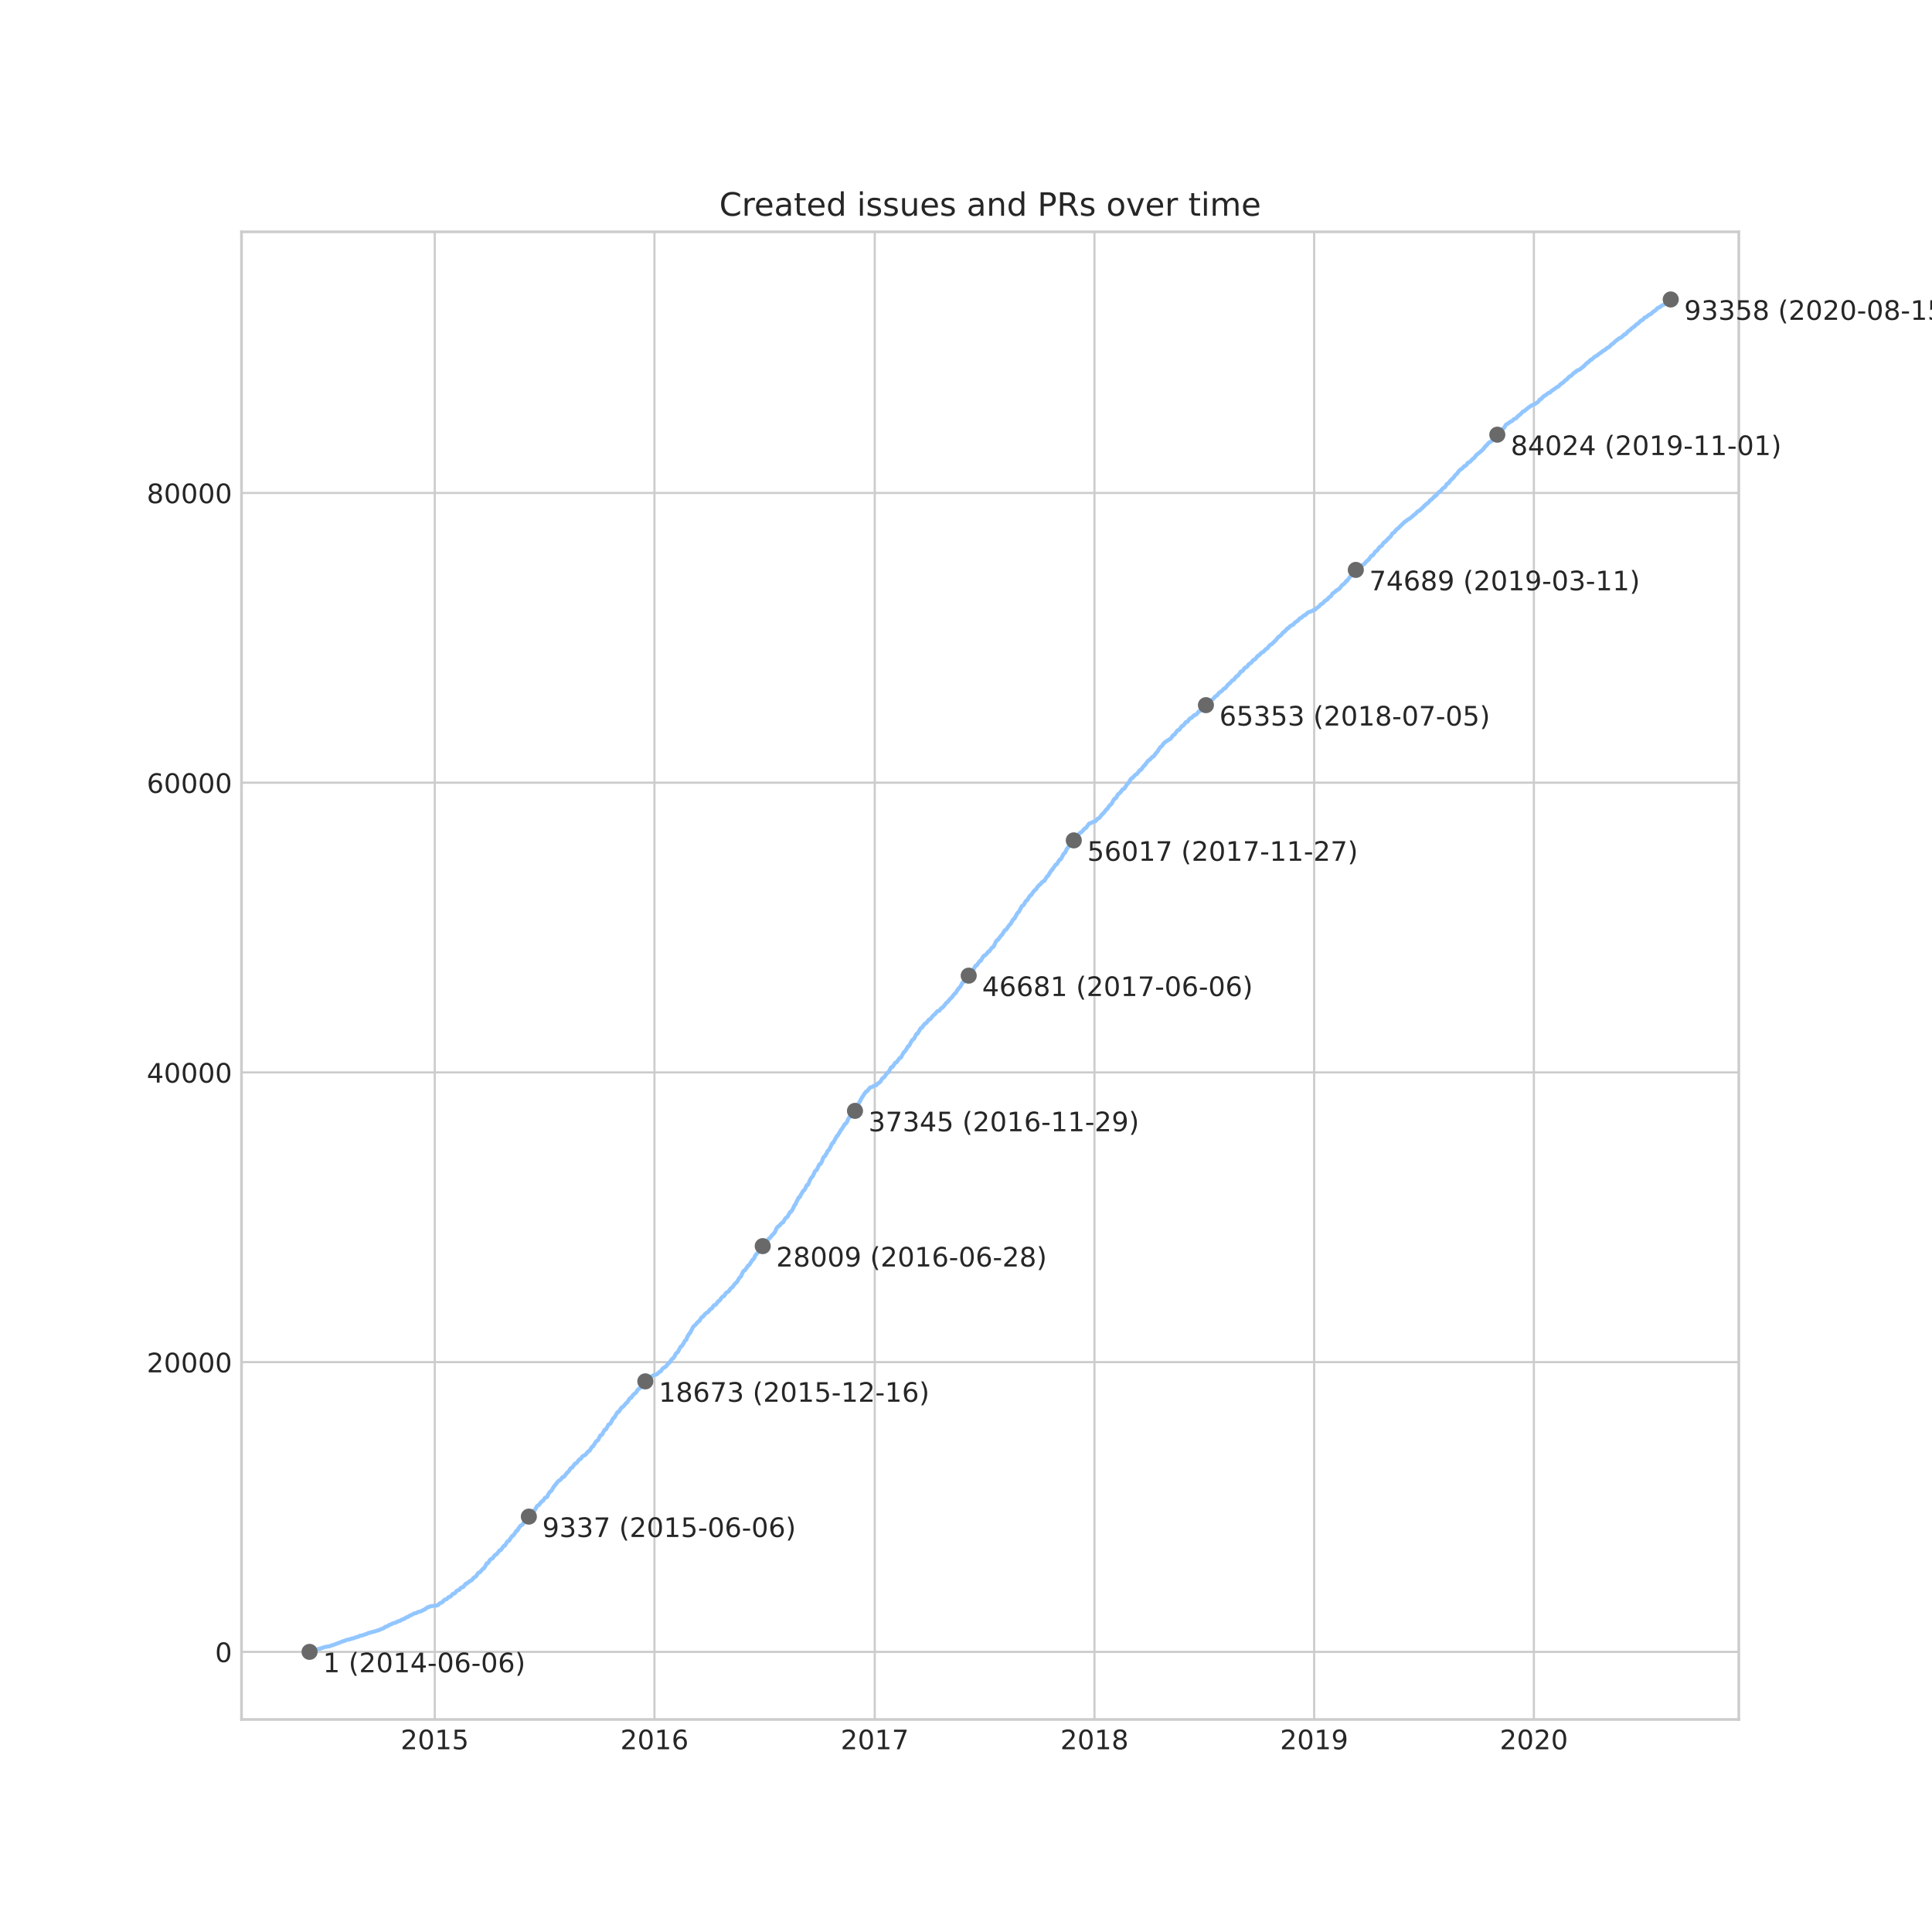 <?xml version="1.0" encoding="utf-8" standalone="no"?>
<!DOCTYPE svg PUBLIC "-//W3C//DTD SVG 1.1//EN"
  "http://www.w3.org/Graphics/SVG/1.1/DTD/svg11.dtd">
<!-- Created with matplotlib (https://matplotlib.org/) -->
<svg height="720pt" version="1.1" viewBox="0 0 720 720" width="720pt" xmlns="http://www.w3.org/2000/svg" xmlns:xlink="http://www.w3.org/1999/xlink">
 <defs>
  <style type="text/css">*{stroke-linecap:butt;stroke-linejoin:round;}</style>
 </defs>
 <g id="figure_1">
  <g id="patch_1">
   <path d="M 0 720 
L 720 720 
L 720 0 
L 0 0 
z
" style="fill:#ffffff;"/>
  </g>
  <g id="axes_1">
   <g id="patch_2">
    <path d="M 90 640.8 
L 648 640.8 
L 648 86.4 
L 90 86.4 
z
" style="fill:#ffffff;"/>
   </g>
   <g id="matplotlib.axis_1">
    <g id="xtick_1">
     <g id="line2d_1">
      <path clip-path="url(#p63f97ef82e)" d="M 162.023 640.8 
L 162.023 86.4 
" style="fill:none;stroke:#cccccc;stroke-linecap:round;stroke-width:0.8;"/>
     </g>
     <g id="line2d_2"/>
     <g id="text_1">
      <!-- 2015 -->
      <g style="fill:#262626;" transform="translate(149.298 651.898)scale(0.1 -0.1)">
       <defs>
        <path d="M 19.188 8.297 
L 53.609 8.297 
L 53.609 0 
L 7.328 0 
L 7.328 8.297 
Q 12.938 14.109 22.625 23.891 
Q 32.328 33.688 34.812 36.531 
Q 39.547 41.844 41.422 45.531 
Q 43.312 49.219 43.312 52.781 
Q 43.312 58.594 39.234 62.25 
Q 35.156 65.922 28.609 65.922 
Q 23.969 65.922 18.812 64.312 
Q 13.672 62.703 7.812 59.422 
L 7.812 69.391 
Q 13.766 71.781 18.938 73 
Q 24.125 74.219 28.422 74.219 
Q 39.75 74.219 46.484 68.547 
Q 53.219 62.891 53.219 53.422 
Q 53.219 48.922 51.531 44.891 
Q 49.859 40.875 45.406 35.406 
Q 44.188 33.984 37.641 27.219 
Q 31.109 20.453 19.188 8.297 
z
" id="DejaVuSans-50"/>
        <path d="M 31.781 66.406 
Q 24.172 66.406 20.328 58.906 
Q 16.5 51.422 16.5 36.375 
Q 16.5 21.391 20.328 13.891 
Q 24.172 6.391 31.781 6.391 
Q 39.453 6.391 43.281 13.891 
Q 47.125 21.391 47.125 36.375 
Q 47.125 51.422 43.281 58.906 
Q 39.453 66.406 31.781 66.406 
z
M 31.781 74.219 
Q 44.047 74.219 50.516 64.516 
Q 56.984 54.828 56.984 36.375 
Q 56.984 17.969 50.516 8.266 
Q 44.047 -1.422 31.781 -1.422 
Q 19.531 -1.422 13.062 8.266 
Q 6.594 17.969 6.594 36.375 
Q 6.594 54.828 13.062 64.516 
Q 19.531 74.219 31.781 74.219 
z
" id="DejaVuSans-48"/>
        <path d="M 12.406 8.297 
L 28.516 8.297 
L 28.516 63.922 
L 10.984 60.406 
L 10.984 69.391 
L 28.422 72.906 
L 38.281 72.906 
L 38.281 8.297 
L 54.391 8.297 
L 54.391 0 
L 12.406 0 
z
" id="DejaVuSans-49"/>
        <path d="M 10.797 72.906 
L 49.516 72.906 
L 49.516 64.594 
L 19.828 64.594 
L 19.828 46.734 
Q 21.969 47.469 24.109 47.828 
Q 26.266 48.188 28.422 48.188 
Q 40.625 48.188 47.75 41.5 
Q 54.891 34.812 54.891 23.391 
Q 54.891 11.625 47.562 5.094 
Q 40.234 -1.422 26.906 -1.422 
Q 22.312 -1.422 17.547 -0.641 
Q 12.797 0.141 7.719 1.703 
L 7.719 11.625 
Q 12.109 9.234 16.797 8.062 
Q 21.484 6.891 26.703 6.891 
Q 35.156 6.891 40.078 11.328 
Q 45.016 15.766 45.016 23.391 
Q 45.016 31 40.078 35.438 
Q 35.156 39.891 26.703 39.891 
Q 22.75 39.891 18.812 39.016 
Q 14.891 38.141 10.797 36.281 
z
" id="DejaVuSans-53"/>
       </defs>
       <use xlink:href="#DejaVuSans-50"/>
       <use x="63.623" xlink:href="#DejaVuSans-48"/>
       <use x="127.246" xlink:href="#DejaVuSans-49"/>
       <use x="190.869" xlink:href="#DejaVuSans-53"/>
      </g>
     </g>
    </g>
    <g id="xtick_2">
     <g id="line2d_3">
      <path clip-path="url(#p63f97ef82e)" d="M 243.899 640.8 
L 243.899 86.4 
" style="fill:none;stroke:#cccccc;stroke-linecap:round;stroke-width:0.8;"/>
     </g>
     <g id="line2d_4"/>
     <g id="text_2">
      <!-- 2016 -->
      <g style="fill:#262626;" transform="translate(231.174 651.898)scale(0.1 -0.1)">
       <defs>
        <path d="M 33.016 40.375 
Q 26.375 40.375 22.484 35.828 
Q 18.609 31.297 18.609 23.391 
Q 18.609 15.531 22.484 10.953 
Q 26.375 6.391 33.016 6.391 
Q 39.656 6.391 43.531 10.953 
Q 47.406 15.531 47.406 23.391 
Q 47.406 31.297 43.531 35.828 
Q 39.656 40.375 33.016 40.375 
z
M 52.594 71.297 
L 52.594 62.312 
Q 48.875 64.062 45.094 64.984 
Q 41.312 65.922 37.594 65.922 
Q 27.828 65.922 22.672 59.328 
Q 17.531 52.734 16.797 39.406 
Q 19.672 43.656 24.016 45.922 
Q 28.375 48.188 33.594 48.188 
Q 44.578 48.188 50.953 41.516 
Q 57.328 34.859 57.328 23.391 
Q 57.328 12.156 50.688 5.359 
Q 44.047 -1.422 33.016 -1.422 
Q 20.359 -1.422 13.672 8.266 
Q 6.984 17.969 6.984 36.375 
Q 6.984 53.656 15.188 63.938 
Q 23.391 74.219 37.203 74.219 
Q 40.922 74.219 44.703 73.484 
Q 48.484 72.75 52.594 71.297 
z
" id="DejaVuSans-54"/>
       </defs>
       <use xlink:href="#DejaVuSans-50"/>
       <use x="63.623" xlink:href="#DejaVuSans-48"/>
       <use x="127.246" xlink:href="#DejaVuSans-49"/>
       <use x="190.869" xlink:href="#DejaVuSans-54"/>
      </g>
     </g>
    </g>
    <g id="xtick_3">
     <g id="line2d_5">
      <path clip-path="url(#p63f97ef82e)" d="M 326 640.8 
L 326 86.4 
" style="fill:none;stroke:#cccccc;stroke-linecap:round;stroke-width:0.8;"/>
     </g>
     <g id="line2d_6"/>
     <g id="text_3">
      <!-- 2017 -->
      <g style="fill:#262626;" transform="translate(313.275 651.898)scale(0.1 -0.1)">
       <defs>
        <path d="M 8.203 72.906 
L 55.078 72.906 
L 55.078 68.703 
L 28.609 0 
L 18.312 0 
L 43.219 64.594 
L 8.203 64.594 
z
" id="DejaVuSans-55"/>
       </defs>
       <use xlink:href="#DejaVuSans-50"/>
       <use x="63.623" xlink:href="#DejaVuSans-48"/>
       <use x="127.246" xlink:href="#DejaVuSans-49"/>
       <use x="190.869" xlink:href="#DejaVuSans-55"/>
      </g>
     </g>
    </g>
    <g id="xtick_4">
     <g id="line2d_7">
      <path clip-path="url(#p63f97ef82e)" d="M 407.876 640.8 
L 407.876 86.4 
" style="fill:none;stroke:#cccccc;stroke-linecap:round;stroke-width:0.8;"/>
     </g>
     <g id="line2d_8"/>
     <g id="text_4">
      <!-- 2018 -->
      <g style="fill:#262626;" transform="translate(395.151 651.898)scale(0.1 -0.1)">
       <defs>
        <path d="M 31.781 34.625 
Q 24.75 34.625 20.719 30.859 
Q 16.703 27.094 16.703 20.516 
Q 16.703 13.922 20.719 10.156 
Q 24.75 6.391 31.781 6.391 
Q 38.812 6.391 42.859 10.172 
Q 46.922 13.969 46.922 20.516 
Q 46.922 27.094 42.891 30.859 
Q 38.875 34.625 31.781 34.625 
z
M 21.922 38.812 
Q 15.578 40.375 12.031 44.719 
Q 8.5 49.078 8.5 55.328 
Q 8.5 64.062 14.719 69.141 
Q 20.953 74.219 31.781 74.219 
Q 42.672 74.219 48.875 69.141 
Q 55.078 64.062 55.078 55.328 
Q 55.078 49.078 51.531 44.719 
Q 48 40.375 41.703 38.812 
Q 48.828 37.156 52.797 32.312 
Q 56.781 27.484 56.781 20.516 
Q 56.781 9.906 50.312 4.234 
Q 43.844 -1.422 31.781 -1.422 
Q 19.734 -1.422 13.25 4.234 
Q 6.781 9.906 6.781 20.516 
Q 6.781 27.484 10.781 32.312 
Q 14.797 37.156 21.922 38.812 
z
M 18.312 54.391 
Q 18.312 48.734 21.844 45.562 
Q 25.391 42.391 31.781 42.391 
Q 38.141 42.391 41.719 45.562 
Q 45.312 48.734 45.312 54.391 
Q 45.312 60.062 41.719 63.234 
Q 38.141 66.406 31.781 66.406 
Q 25.391 66.406 21.844 63.234 
Q 18.312 60.062 18.312 54.391 
z
" id="DejaVuSans-56"/>
       </defs>
       <use xlink:href="#DejaVuSans-50"/>
       <use x="63.623" xlink:href="#DejaVuSans-48"/>
       <use x="127.246" xlink:href="#DejaVuSans-49"/>
       <use x="190.869" xlink:href="#DejaVuSans-56"/>
      </g>
     </g>
    </g>
    <g id="xtick_5">
     <g id="line2d_9">
      <path clip-path="url(#p63f97ef82e)" d="M 489.753 640.8 
L 489.753 86.4 
" style="fill:none;stroke:#cccccc;stroke-linecap:round;stroke-width:0.8;"/>
     </g>
     <g id="line2d_10"/>
     <g id="text_5">
      <!-- 2019 -->
      <g style="fill:#262626;" transform="translate(477.028 651.898)scale(0.1 -0.1)">
       <defs>
        <path d="M 10.984 1.516 
L 10.984 10.5 
Q 14.703 8.734 18.5 7.812 
Q 22.312 6.891 25.984 6.891 
Q 35.75 6.891 40.891 13.453 
Q 46.047 20.016 46.781 33.406 
Q 43.953 29.203 39.594 26.953 
Q 35.25 24.703 29.984 24.703 
Q 19.047 24.703 12.672 31.312 
Q 6.297 37.938 6.297 49.422 
Q 6.297 60.641 12.938 67.422 
Q 19.578 74.219 30.609 74.219 
Q 43.266 74.219 49.922 64.516 
Q 56.594 54.828 56.594 36.375 
Q 56.594 19.141 48.406 8.859 
Q 40.234 -1.422 26.422 -1.422 
Q 22.703 -1.422 18.891 -0.688 
Q 15.094 0.047 10.984 1.516 
z
M 30.609 32.422 
Q 37.25 32.422 41.125 36.953 
Q 45.016 41.5 45.016 49.422 
Q 45.016 57.281 41.125 61.844 
Q 37.25 66.406 30.609 66.406 
Q 23.969 66.406 20.094 61.844 
Q 16.219 57.281 16.219 49.422 
Q 16.219 41.5 20.094 36.953 
Q 23.969 32.422 30.609 32.422 
z
" id="DejaVuSans-57"/>
       </defs>
       <use xlink:href="#DejaVuSans-50"/>
       <use x="63.623" xlink:href="#DejaVuSans-48"/>
       <use x="127.246" xlink:href="#DejaVuSans-49"/>
       <use x="190.869" xlink:href="#DejaVuSans-57"/>
      </g>
     </g>
    </g>
    <g id="xtick_6">
     <g id="line2d_11">
      <path clip-path="url(#p63f97ef82e)" d="M 571.629 640.8 
L 571.629 86.4 
" style="fill:none;stroke:#cccccc;stroke-linecap:round;stroke-width:0.8;"/>
     </g>
     <g id="line2d_12"/>
     <g id="text_6">
      <!-- 2020 -->
      <g style="fill:#262626;" transform="translate(558.904 651.898)scale(0.1 -0.1)">
       <use xlink:href="#DejaVuSans-50"/>
       <use x="63.623" xlink:href="#DejaVuSans-48"/>
       <use x="127.246" xlink:href="#DejaVuSans-50"/>
       <use x="190.869" xlink:href="#DejaVuSans-48"/>
      </g>
     </g>
    </g>
   </g>
   <g id="matplotlib.axis_2">
    <g id="ytick_1">
     <g id="line2d_13">
      <path clip-path="url(#p63f97ef82e)" d="M 90 615.605 
L 648 615.605 
" style="fill:none;stroke:#cccccc;stroke-linecap:round;stroke-width:0.8;"/>
     </g>
     <g id="line2d_14"/>
     <g id="text_7">
      <!-- 0 -->
      <g style="fill:#262626;" transform="translate(80.138 619.405)scale(0.1 -0.1)">
       <use xlink:href="#DejaVuSans-48"/>
      </g>
     </g>
    </g>
    <g id="ytick_2">
     <g id="line2d_15">
      <path clip-path="url(#p63f97ef82e)" d="M 90 507.633 
L 648 507.633 
" style="fill:none;stroke:#cccccc;stroke-linecap:round;stroke-width:0.8;"/>
     </g>
     <g id="line2d_16"/>
     <g id="text_8">
      <!-- 20000 -->
      <g style="fill:#262626;" transform="translate(54.688 511.432)scale(0.1 -0.1)">
       <use xlink:href="#DejaVuSans-50"/>
       <use x="63.623" xlink:href="#DejaVuSans-48"/>
       <use x="127.246" xlink:href="#DejaVuSans-48"/>
       <use x="190.869" xlink:href="#DejaVuSans-48"/>
       <use x="254.492" xlink:href="#DejaVuSans-48"/>
      </g>
     </g>
    </g>
    <g id="ytick_3">
     <g id="line2d_17">
      <path clip-path="url(#p63f97ef82e)" d="M 90 399.66 
L 648 399.66 
" style="fill:none;stroke:#cccccc;stroke-linecap:round;stroke-width:0.8;"/>
     </g>
     <g id="line2d_18"/>
     <g id="text_9">
      <!-- 40000 -->
      <g style="fill:#262626;" transform="translate(54.688 403.459)scale(0.1 -0.1)">
       <defs>
        <path d="M 37.797 64.312 
L 12.891 25.391 
L 37.797 25.391 
z
M 35.203 72.906 
L 47.609 72.906 
L 47.609 25.391 
L 58.016 25.391 
L 58.016 17.188 
L 47.609 17.188 
L 47.609 0 
L 37.797 0 
L 37.797 17.188 
L 4.891 17.188 
L 4.891 26.703 
z
" id="DejaVuSans-52"/>
       </defs>
       <use xlink:href="#DejaVuSans-52"/>
       <use x="63.623" xlink:href="#DejaVuSans-48"/>
       <use x="127.246" xlink:href="#DejaVuSans-48"/>
       <use x="190.869" xlink:href="#DejaVuSans-48"/>
       <use x="254.492" xlink:href="#DejaVuSans-48"/>
      </g>
     </g>
    </g>
    <g id="ytick_4">
     <g id="line2d_19">
      <path clip-path="url(#p63f97ef82e)" d="M 90 291.688 
L 648 291.688 
" style="fill:none;stroke:#cccccc;stroke-linecap:round;stroke-width:0.8;"/>
     </g>
     <g id="line2d_20"/>
     <g id="text_10">
      <!-- 60000 -->
      <g style="fill:#262626;" transform="translate(54.688 295.487)scale(0.1 -0.1)">
       <use xlink:href="#DejaVuSans-54"/>
       <use x="63.623" xlink:href="#DejaVuSans-48"/>
       <use x="127.246" xlink:href="#DejaVuSans-48"/>
       <use x="190.869" xlink:href="#DejaVuSans-48"/>
       <use x="254.492" xlink:href="#DejaVuSans-48"/>
      </g>
     </g>
    </g>
    <g id="ytick_5">
     <g id="line2d_21">
      <path clip-path="url(#p63f97ef82e)" d="M 90 183.715 
L 648 183.715 
" style="fill:none;stroke:#cccccc;stroke-linecap:round;stroke-width:0.8;"/>
     </g>
     <g id="line2d_22"/>
     <g id="text_11">
      <!-- 80000 -->
      <g style="fill:#262626;" transform="translate(54.688 187.514)scale(0.1 -0.1)">
       <use xlink:href="#DejaVuSans-56"/>
       <use x="63.623" xlink:href="#DejaVuSans-48"/>
       <use x="127.246" xlink:href="#DejaVuSans-48"/>
       <use x="190.869" xlink:href="#DejaVuSans-48"/>
       <use x="254.492" xlink:href="#DejaVuSans-48"/>
      </g>
     </g>
    </g>
   </g>
   <g id="line2d_23">
    <path clip-path="url(#p63f97ef82e)" d="M 115.364 615.6 
L 115.474 615.535 
L 116.66 615.184 
L 117.164 614.995 
L 117.779 614.871 
L 118.262 614.655 
L 118.374 614.612 
L 119.346 614.407 
L 119.454 614.288 
L 120.052 614.148 
L 120.251 614.078 
L 120.963 613.808 
L 121.063 613.781 
L 122.598 613.559 
L 122.685 613.543 
L 123.209 613.349 
L 123.415 613.246 
L 124.035 613.09 
L 127.447 611.805 
L 127.759 611.659 
L 128.533 611.481 
L 128.659 611.346 
L 129.06 611.211 
L 129.208 611.162 
L 129.487 611.081 
L 130.315 610.941 
L 130.437 610.882 
L 130.811 610.752 
L 130.853 610.693 
L 131.688 610.552 
L 132.649 610.158 
L 133.306 610.029 
L 133.361 610.002 
L 133.732 609.877 
L 133.812 609.775 
L 134.017 609.635 
L 134.747 609.527 
L 135.235 609.402 
L 135.987 609.1 
L 136.498 608.987 
L 136.613 608.954 
L 136.754 608.836 
L 137.252 608.609 
L 138.641 608.242 
L 139.093 608.096 
L 139.781 607.966 
L 139.972 607.907 
L 140.35 607.723 
L 141.127 607.54 
L 142.199 607.038 
L 142.742 606.908 
L 142.903 606.816 
L 143.391 606.439 
L 143.537 606.309 
L 144.047 606.147 
L 144.458 606.023 
L 144.775 605.737 
L 144.974 605.613 
L 145.113 605.586 
L 146.772 604.846 
L 147.428 604.727 
L 147.715 604.538 
L 148.06 604.387 
L 148.174 604.295 
L 148.612 604.16 
L 148.759 604.128 
L 149.152 603.982 
L 149.425 603.836 
L 149.701 603.604 
L 150.584 603.334 
L 150.685 603.275 
L 150.796 603.151 
L 151.141 602.951 
L 151.439 602.757 
L 151.547 602.686 
L 152.113 602.541 
L 152.652 602.152 
L 152.858 602.033 
L 152.966 602.012 
L 153.691 601.693 
L 153.833 601.569 
L 154.087 601.423 
L 154.317 601.304 
L 155.231 601.11 
L 155.323 601.024 
L 155.576 600.851 
L 155.662 600.808 
L 157.052 600.419 
L 157.229 600.338 
L 157.329 600.214 
L 158.244 599.804 
L 158.581 599.593 
L 158.666 599.447 
L 158.934 599.302 
L 159.072 599.215 
L 159.381 598.978 
L 159.982 598.859 
L 160.074 598.81 
L 160.205 598.686 
L 160.276 598.627 
L 161.787 598.438 
L 162.288 598.395 
L 163.095 598.222 
L 163.216 598.098 
L 163.51 597.963 
L 163.655 597.731 
L 163.798 597.601 
L 163.915 597.488 
L 164.897 597.061 
L 165.239 596.618 
L 165.372 596.5 
L 165.63 596.214 
L 166.479 595.954 
L 166.943 595.425 
L 167.041 595.344 
L 167.181 595.22 
L 167.276 595.161 
L 167.869 594.977 
L 167.951 594.907 
L 168.12 594.783 
L 168.304 594.502 
L 168.401 594.389 
L 168.512 594.27 
L 168.587 594.151 
L 168.751 594.032 
L 168.8 593.973 
L 169.409 593.838 
L 169.519 593.741 
L 169.622 593.611 
L 169.831 593.352 
L 169.954 593.158 
L 170.082 592.996 
L 170.333 592.758 
L 171.111 592.515 
L 171.406 592.219 
L 171.519 591.981 
L 171.662 591.846 
L 171.975 591.603 
L 172.593 591.468 
L 173.048 590.885 
L 173.513 590.27 
L 174.078 590.097 
L 174.195 589.87 
L 174.574 589.681 
L 175.236 589.136 
L 175.668 589.012 
L 176.011 588.65 
L 176.115 588.531 
L 176.252 588.256 
L 176.384 588.132 
L 176.563 587.991 
L 177.317 587.511 
L 177.511 587.268 
L 177.66 587.117 
L 177.895 586.631 
L 178.069 586.426 
L 178.148 586.258 
L 178.28 586.15 
L 178.81 585.962 
L 178.91 585.854 
L 179.026 585.724 
L 179.995 584.628 
L 180.362 584.45 
L 180.462 584.25 
L 180.591 584.099 
L 180.77 583.818 
L 181.087 583.208 
L 181.215 583.062 
L 181.276 582.879 
L 181.373 582.636 
L 181.913 582.474 
L 182.023 582.247 
L 182.252 581.88 
L 182.372 581.745 
L 182.49 581.475 
L 182.605 581.356 
L 182.722 581.168 
L 183.062 580.962 
L 183.49 580.833 
L 184.222 579.785 
L 184.327 579.71 
L 184.435 579.553 
L 184.53 579.445 
L 184.994 579.3 
L 185.208 579.03 
L 185.359 578.819 
L 185.554 578.625 
L 185.742 578.376 
L 186.087 577.853 
L 186.648 577.648 
L 187.691 576.168 
L 188.137 576.044 
L 188.224 575.915 
L 188.345 575.65 
L 188.477 575.456 
L 188.702 575.11 
L 188.813 574.938 
L 188.907 574.797 
L 189.012 574.608 
L 189.121 574.489 
L 189.364 574.29 
L 189.757 574.155 
L 189.812 573.998 
L 189.936 573.836 
L 190.062 573.534 
L 190.403 573.14 
L 190.482 573.005 
L 190.617 572.8 
L 190.685 572.681 
L 190.776 572.476 
L 191.03 572.352 
L 191.352 572.184 
L 191.827 571.461 
L 192.384 570.548 
L 192.848 570.37 
L 193.194 569.652 
L 193.315 569.539 
L 193.429 569.323 
L 193.57 569.193 
L 193.868 568.686 
L 193.933 568.61 
L 194.235 568.481 
L 194.364 568.411 
L 194.595 568.254 
L 194.99 567.72 
L 195.101 567.628 
L 195.177 567.498 
L 195.447 566.991 
L 196.124 566.667 
L 196.354 566.305 
L 196.504 566.116 
L 197.034 565.22 
L 197.612 565.02 
L 197.665 564.82 
L 197.882 564.41 
L 198.103 563.919 
L 198.247 563.59 
L 198.337 563.449 
L 198.455 563.33 
L 198.557 563.168 
L 198.595 563.05 
L 199.233 562.936 
L 199.521 562.332 
L 199.645 562.213 
L 199.783 561.894 
L 199.878 561.722 
L 200.001 561.495 
L 200.108 561.36 
L 200.33 561.095 
L 200.773 560.955 
L 200.89 560.804 
L 201.006 560.631 
L 201.125 560.437 
L 201.947 559.481 
L 202.333 559.346 
L 202.544 558.99 
L 203.164 558.142 
L 203.855 557.943 
L 203.99 557.619 
L 204.149 557.333 
L 204.199 557.1 
L 204.326 556.965 
L 204.387 556.809 
L 204.599 556.496 
L 204.894 556.005 
L 205.534 555.508 
L 205.644 555.357 
L 205.724 555.2 
L 205.839 554.968 
L 205.938 554.801 
L 206.053 554.579 
L 206.176 554.434 
L 206.301 554.185 
L 206.392 554.061 
L 206.496 553.823 
L 206.657 553.71 
L 206.747 553.575 
L 206.972 553.456 
L 207.126 553.095 
L 207.279 552.927 
L 207.968 552.085 
L 208.145 551.896 
L 208.727 551.594 
L 208.897 551.378 
L 209.015 551.286 
L 209.171 551.113 
L 209.64 550.503 
L 210.167 550.363 
L 211.408 548.754 
L 211.769 548.506 
L 211.892 548.365 
L 212.276 547.788 
L 212.393 547.653 
L 212.64 547.194 
L 212.978 546.989 
L 213.288 546.87 
L 214.098 545.688 
L 214.223 545.542 
L 214.366 545.407 
L 214.875 545.24 
L 215.576 544.279 
L 215.917 543.863 
L 216.39 543.717 
L 216.644 543.383 
L 216.801 543.069 
L 217.019 542.816 
L 217.157 542.691 
L 217.509 542.465 
L 217.961 542.308 
L 218.272 542.071 
L 218.467 541.768 
L 219.204 540.91 
L 219.62 540.737 
L 219.83 540.489 
L 220.39 539.517 
L 220.547 539.274 
L 220.67 539.139 
L 221.057 538.993 
L 221.36 538.448 
L 221.448 538.297 
L 221.577 538.097 
L 221.994 537.406 
L 222.093 537.255 
L 222.287 537.034 
L 222.701 536.85 
L 222.89 536.694 
L 222.988 536.483 
L 223.107 536.197 
L 223.306 535.738 
L 223.421 535.614 
L 223.537 535.366 
L 223.725 534.934 
L 224.326 534.691 
L 224.735 533.946 
L 224.823 533.714 
L 225.042 533.368 
L 225.326 532.855 
L 225.477 532.796 
L 225.709 532.736 
L 225.879 532.591 
L 226.195 531.981 
L 226.494 531.398 
L 226.612 531.187 
L 226.726 530.993 
L 226.851 530.82 
L 226.962 530.771 
L 227.448 530.588 
L 228.311 528.925 
L 228.393 528.763 
L 228.627 528.45 
L 229.005 528.288 
L 229.192 527.867 
L 230.088 526.301 
L 230.594 526.155 
L 230.699 525.934 
L 230.843 525.756 
L 231.196 525.205 
L 231.326 525.016 
L 231.585 524.574 
L 232.153 524.304 
L 232.244 524.169 
L 232.397 524.039 
L 232.507 523.872 
L 233.465 522.787 
L 233.733 522.657 
L 234.701 521.124 
L 234.804 521.038 
L 235.254 520.881 
L 235.461 520.503 
L 235.606 520.325 
L 235.731 520.174 
L 235.95 519.882 
L 236.053 519.764 
L 236.208 519.607 
L 236.319 519.531 
L 236.923 519.051 
L 237.193 518.7 
L 237.354 518.452 
L 237.493 518.187 
L 237.914 517.642 
L 238.417 517.415 
L 238.576 517.226 
L 238.741 516.816 
L 238.995 516.325 
L 239.138 516.179 
L 239.27 515.925 
L 239.451 515.65 
L 239.995 515.461 
L 240.327 514.991 
L 240.519 514.716 
L 240.647 514.559 
L 241.037 513.982 
L 241.277 513.922 
L 241.533 513.798 
L 241.758 513.56 
L 242.431 513.021 
L 243.088 512.88 
L 243.463 512.589 
L 243.675 512.454 
L 244.018 512.367 
L 244.673 512.238 
L 245.908 511.163 
L 246.286 510.996 
L 246.5 510.699 
L 246.562 510.532 
L 247.018 509.965 
L 247.261 509.852 
L 247.404 509.695 
L 248.168 509.252 
L 248.35 509.036 
L 248.422 508.891 
L 249.103 508.065 
L 249.45 507.881 
L 249.615 507.568 
L 249.72 507.444 
L 250.472 506.407 
L 251.059 506.002 
L 251.168 505.808 
L 251.252 505.673 
L 251.379 505.419 
L 251.486 505.295 
L 251.604 504.993 
L 251.97 504.313 
L 252.109 504.215 
L 252.587 503.94 
L 252.823 503.443 
L 252.897 503.238 
L 253.019 503.12 
L 253.093 502.941 
L 253.697 501.813 
L 254.065 501.683 
L 254.525 500.992 
L 254.608 500.836 
L 255.305 499.6 
L 255.69 499.346 
L 255.879 499 
L 256.024 498.509 
L 256.147 498.261 
L 256.195 498.088 
L 256.991 496.825 
L 257.227 496.695 
L 257.63 495.788 
L 257.725 495.653 
L 257.929 495.265 
L 258.001 495.119 
L 258.156 494.784 
L 258.213 494.649 
L 258.341 494.46 
L 259.144 493.721 
L 259.249 493.602 
L 259.392 493.467 
L 259.524 493.299 
L 260.006 492.695 
L 260.466 492.457 
L 260.58 492.306 
L 260.692 492.166 
L 260.845 491.939 
L 261.028 491.62 
L 261.287 491.189 
L 261.372 491.037 
L 261.534 490.875 
L 261.997 490.681 
L 262.246 490.325 
L 262.397 490.184 
L 262.498 490.028 
L 262.632 489.882 
L 262.732 489.72 
L 263.171 489.375 
L 263.828 488.97 
L 263.948 488.829 
L 264.087 488.646 
L 264.208 488.554 
L 264.281 488.419 
L 264.391 488.284 
L 264.481 488.16 
L 264.587 487.976 
L 265.185 487.674 
L 265.414 487.404 
L 265.899 486.686 
L 265.996 486.567 
L 266.086 486.438 
L 266.257 486.368 
L 266.745 486.222 
L 267.008 485.865 
L 267.186 485.65 
L 267.442 485.239 
L 267.585 485.018 
L 268.094 484.721 
L 268.3 484.543 
L 268.449 484.289 
L 268.531 484.149 
L 268.758 483.83 
L 268.885 483.603 
L 269.173 483.377 
L 269.354 483.155 
L 269.873 482.966 
L 270.13 482.508 
L 270.307 482.27 
L 270.411 482.054 
L 270.538 481.903 
L 270.675 481.746 
L 271.299 481.401 
L 271.49 481.271 
L 271.628 481.169 
L 271.888 480.758 
L 272.026 480.548 
L 272.131 480.386 
L 272.294 480.165 
L 272.745 479.835 
L 272.948 479.711 
L 273.631 478.707 
L 273.785 478.55 
L 274.718 477.665 
L 274.837 477.39 
L 275.028 477.141 
L 275.292 476.607 
L 275.452 476.332 
L 275.777 475.997 
L 276.145 475.705 
L 276.293 475.36 
L 276.367 475.176 
L 276.426 474.922 
L 276.73 474.296 
L 277.094 473.67 
L 277.173 473.605 
L 277.408 473.476 
L 277.506 473.432 
L 277.682 473.314 
L 278.848 471.597 
L 279.191 471.462 
L 279.35 471.192 
L 280.467 469.464 
L 280.875 469.195 
L 281.243 468.471 
L 281.327 468.239 
L 281.455 467.904 
L 281.542 467.748 
L 282.149 467.067 
L 282.454 466.846 
L 282.594 466.625 
L 283.06 465.696 
L 283.12 465.55 
L 283.267 465.297 
L 283.355 465.135 
L 283.472 465.016 
L 283.924 464.816 
L 284.064 464.633 
L 284.247 464.395 
L 284.371 464.228 
L 284.814 463.521 
L 284.929 463.305 
L 285.134 463.116 
L 285.49 462.916 
L 285.654 462.786 
L 285.878 462.565 
L 286.03 462.452 
L 286.223 462.085 
L 286.64 461.458 
L 287.039 461.275 
L 287.15 461.118 
L 287.398 460.729 
L 287.603 460.46 
L 288.461 459.596 
L 288.63 459.445 
L 288.741 459.212 
L 289.073 458.543 
L 289.238 458.057 
L 289.423 457.803 
L 289.557 457.555 
L 289.743 457.264 
L 290.309 456.88 
L 290.354 456.799 
L 290.583 456.68 
L 290.877 456.249 
L 291.066 456.033 
L 291.181 455.935 
L 291.37 455.747 
L 291.847 455.52 
L 292.472 454.408 
L 292.57 454.203 
L 292.996 453.771 
L 293.332 453.636 
L 293.583 453.339 
L 293.71 453.009 
L 293.862 452.745 
L 293.982 452.475 
L 294.227 452.113 
L 294.32 451.962 
L 294.409 451.725 
L 294.803 451.568 
L 295.011 451.309 
L 295.139 451.147 
L 295.249 450.947 
L 296.175 449.041 
L 296.513 448.798 
L 296.661 448.248 
L 296.735 448.113 
L 297.656 446.256 
L 298.097 446.083 
L 298.386 445.381 
L 298.58 445.063 
L 299.336 443.772 
L 299.633 443.616 
L 299.835 443.421 
L 299.951 443.152 
L 300.061 442.984 
L 300.218 442.644 
L 300.356 442.374 
L 300.427 442.185 
L 300.541 441.958 
L 300.631 441.764 
L 300.724 441.635 
L 301.156 441.473 
L 301.773 439.977 
L 301.891 439.783 
L 302 439.518 
L 302.148 439.27 
L 302.197 439.119 
L 302.605 438.622 
L 302.839 438.444 
L 303.129 437.812 
L 303.318 437.461 
L 303.444 437.175 
L 303.538 436.841 
L 303.658 436.641 
L 303.958 436.247 
L 304.335 436.047 
L 304.483 435.766 
L 305.256 434.103 
L 305.331 433.947 
L 305.44 433.882 
L 305.856 433.731 
L 305.922 433.612 
L 306.059 433.277 
L 306.177 433.099 
L 306.378 432.694 
L 306.516 432.289 
L 306.624 431.912 
L 306.722 431.652 
L 306.857 431.372 
L 306.931 431.21 
L 307.067 431.053 
L 307.413 430.913 
L 307.526 430.751 
L 307.558 430.621 
L 307.87 430.017 
L 308.052 429.855 
L 308.186 429.509 
L 308.255 429.293 
L 308.388 429.023 
L 308.863 428.527 
L 309.027 428.397 
L 309.886 426.621 
L 310.05 426.227 
L 310.309 425.935 
L 310.625 425.757 
L 310.777 425.385 
L 311.907 423.328 
L 312.186 423.193 
L 312.285 423.015 
L 313.492 420.974 
L 313.661 420.839 
L 314.908 418.847 
L 315.297 418.658 
L 315.589 418.21 
L 315.67 418.042 
L 316.167 416.909 
L 316.255 416.758 
L 316.611 416.293 
L 316.894 416.126 
L 317.306 415.365 
L 317.419 415.127 
L 317.602 414.803 
L 317.808 414.609 
L 317.909 414.512 
L 318.405 414.339 
L 318.534 414.199 
L 318.694 413.886 
L 318.78 413.74 
L 318.942 413.508 
L 319.065 413.27 
L 319.175 412.833 
L 319.33 412.293 
L 319.442 412.007 
L 319.647 411.564 
L 319.966 411.402 
L 321.372 408.719 
L 321.595 408.568 
L 321.703 408.352 
L 321.877 408.033 
L 321.987 407.817 
L 322.159 407.607 
L 322.291 407.461 
L 322.392 407.305 
L 322.673 406.867 
L 323.203 406.651 
L 323.316 406.43 
L 323.451 406.284 
L 323.571 406.101 
L 324.293 405.259 
L 325.042 405.08 
L 325.338 404.864 
L 325.607 404.713 
L 325.738 404.654 
L 326.581 404.427 
L 326.704 404.265 
L 326.825 404.119 
L 327.088 403.812 
L 327.323 403.693 
L 327.513 403.558 
L 328 403.196 
L 328.287 402.797 
L 328.431 402.548 
L 328.731 402.046 
L 328.921 401.766 
L 329.086 401.69 
L 329.483 401.506 
L 330.588 399.86 
L 331.004 399.676 
L 331.124 399.525 
L 331.242 399.342 
L 331.388 399.115 
L 331.581 398.678 
L 331.689 398.478 
L 331.789 398.327 
L 332.047 397.814 
L 332.129 397.744 
L 332.605 397.598 
L 332.816 397.312 
L 332.941 397.107 
L 333.073 396.907 
L 333.18 396.745 
L 333.286 396.605 
L 333.389 396.432 
L 333.649 396.043 
L 334.127 395.876 
L 334.252 395.681 
L 334.412 395.487 
L 335.26 394.289 
L 335.765 394.121 
L 335.938 393.759 
L 336.799 392.145 
L 337.101 391.978 
L 337.818 390.985 
L 338.016 390.596 
L 338.385 389.943 
L 338.809 389.716 
L 339.361 388.669 
L 339.426 388.523 
L 339.592 388.183 
L 339.673 388.042 
L 339.875 387.735 
L 340.606 387.114 
L 340.78 386.817 
L 341.243 385.872 
L 341.343 385.683 
L 341.44 385.543 
L 341.537 385.321 
L 342.003 385.138 
L 342.351 384.485 
L 342.57 384.155 
L 342.75 383.826 
L 342.881 383.551 
L 343.013 383.302 
L 343.185 383.167 
L 343.663 382.897 
L 343.909 382.482 
L 344.042 382.282 
L 344.496 381.688 
L 344.613 381.537 
L 344.901 381.413 
L 345.16 381.289 
L 345.701 380.598 
L 346.011 380.241 
L 346.136 380.069 
L 346.381 379.907 
L 346.766 379.739 
L 346.878 379.55 
L 347.061 379.324 
L 347.809 378.395 
L 348.546 377.855 
L 348.665 377.634 
L 348.882 377.375 
L 349.027 377.202 
L 349.306 376.873 
L 349.316 376.835 
L 349.983 376.716 
L 350.597 375.928 
L 350.706 375.82 
L 350.862 375.652 
L 351.173 375.501 
L 351.432 375.307 
L 352.803 373.612 
L 353.095 373.488 
L 353.335 373.153 
L 354.284 372.025 
L 354.591 371.857 
L 355.157 371.085 
L 355.823 370.248 
L 356.035 370.173 
L 356.218 369.984 
L 356.325 369.773 
L 356.535 369.433 
L 356.683 369.158 
L 356.796 368.969 
L 357.5 368.089 
L 357.723 367.943 
L 357.804 367.781 
L 357.99 367.495 
L 358.069 367.355 
L 358.71 366.194 
L 358.817 366.027 
L 359.131 365.913 
L 359.431 365.773 
L 359.771 365.238 
L 359.845 365.109 
L 360.145 364.596 
L 360.238 364.402 
L 360.423 364.164 
L 360.653 364.029 
L 360.772 363.948 
L 360.927 363.786 
L 361.165 363.3 
L 361.298 363.057 
L 362.224 362.01 
L 362.44 361.859 
L 363.616 359.856 
L 364.048 359.726 
L 364.204 359.473 
L 364.543 358.976 
L 364.67 358.825 
L 364.957 358.447 
L 365.086 358.166 
L 365.573 357.994 
L 365.693 357.664 
L 366.611 356.228 
L 367.129 356.028 
L 367.259 355.845 
L 367.413 355.71 
L 367.696 355.499 
L 368.277 354.695 
L 368.701 354.538 
L 368.822 354.295 
L 369.467 353.442 
L 369.674 353.146 
L 370.155 352.876 
L 370.321 352.73 
L 370.445 352.449 
L 370.506 352.314 
L 370.904 351.45 
L 370.96 351.321 
L 371.076 351.067 
L 371.445 350.479 
L 371.84 350.3 
L 371.991 350.031 
L 372.179 349.912 
L 372.368 349.577 
L 373.215 348.497 
L 373.494 348.319 
L 373.585 348.082 
L 373.686 347.952 
L 373.863 347.65 
L 373.954 347.499 
L 374.142 347.18 
L 374.341 346.894 
L 374.485 346.678 
L 374.926 346.494 
L 376.217 344.648 
L 376.551 344.438 
L 377.637 342.543 
L 378.062 342.348 
L 378.384 341.722 
L 378.828 340.853 
L 378.96 340.642 
L 379.14 340.302 
L 379.465 339.989 
L 379.696 339.827 
L 380.124 339.039 
L 380.707 337.84 
L 380.848 337.673 
L 381.301 337.436 
L 381.412 337.328 
L 381.536 337.144 
L 382.158 336.064 
L 382.248 335.875 
L 382.563 335.589 
L 382.834 335.46 
L 383.49 334.342 
L 383.604 334.202 
L 383.745 334.018 
L 383.847 333.824 
L 383.907 333.694 
L 384.309 333.549 
L 384.42 333.392 
L 384.84 332.733 
L 385.167 332.264 
L 385.478 331.848 
L 386.028 331.54 
L 386.316 331.065 
L 386.427 330.811 
L 387.228 329.867 
L 387.602 329.699 
L 387.798 329.44 
L 387.9 329.278 
L 388.05 329.143 
L 388.649 328.49 
L 389.16 328.328 
L 389.292 328.101 
L 389.376 327.966 
L 389.485 327.799 
L 389.614 327.594 
L 389.832 327.167 
L 390.408 326.422 
L 390.672 326.287 
L 390.745 326.142 
L 390.83 325.953 
L 391.855 324.274 
L 392.192 324.069 
L 392.437 323.653 
L 392.529 323.48 
L 392.894 323.032 
L 392.972 322.881 
L 393.424 322.238 
L 393.826 322.093 
L 393.949 321.871 
L 394.164 321.51 
L 394.257 321.369 
L 394.879 320.392 
L 394.94 320.338 
L 395.335 320.203 
L 395.451 319.982 
L 395.59 319.771 
L 395.712 319.49 
L 395.849 319.237 
L 395.97 319.032 
L 396.235 318.459 
L 396.349 318.281 
L 396.605 318.033 
L 396.885 317.849 
L 397.189 317.245 
L 397.316 316.937 
L 397.369 316.78 
L 397.479 316.548 
L 398.253 315.469 
L 398.543 315.285 
L 399.295 313.849 
L 399.445 313.714 
L 399.59 313.547 
L 400.098 313.368 
L 400.21 313.12 
L 400.366 312.845 
L 400.658 312.337 
L 400.954 311.938 
L 401.095 311.657 
L 401.472 311.414 
L 401.777 311.133 
L 402.329 310.529 
L 402.564 310.361 
L 402.848 310.194 
L 403.272 309.919 
L 403.975 309.039 
L 404.126 308.877 
L 404.709 308.542 
L 404.821 308.402 
L 405.685 307.187 
L 405.852 306.998 
L 406.029 306.863 
L 406.621 306.707 
L 407.424 306.253 
L 408.219 306.069 
L 408.364 305.913 
L 408.507 305.778 
L 408.639 305.589 
L 408.826 305.405 
L 409.007 305.125 
L 409.412 304.99 
L 409.582 304.866 
L 409.793 304.687 
L 410.832 303.338 
L 411.13 303.17 
L 412.4 301.583 
L 412.671 301.443 
L 412.792 301.27 
L 413.235 300.547 
L 413.348 300.385 
L 414.068 299.705 
L 414.265 299.553 
L 414.449 299.175 
L 414.576 298.954 
L 414.783 298.571 
L 414.926 298.263 
L 415.075 298.058 
L 415.22 297.815 
L 415.356 297.648 
L 415.505 297.61 
L 415.838 297.453 
L 416.019 297.14 
L 416.616 296.087 
L 416.768 295.969 
L 416.892 295.785 
L 417.352 295.51 
L 417.504 295.342 
L 417.92 294.754 
L 418.033 294.614 
L 418.142 294.473 
L 418.237 294.295 
L 418.403 294.171 
L 418.504 294.047 
L 419.013 293.89 
L 419.854 292.557 
L 419.952 292.379 
L 420.029 292.244 
L 420.146 292.082 
L 420.607 291.758 
L 421.002 290.975 
L 421.138 290.829 
L 421.326 290.484 
L 421.417 290.338 
L 421.573 290.106 
L 422.089 289.911 
L 422.195 289.739 
L 422.701 289.204 
L 422.808 289.096 
L 422.926 288.956 
L 423.208 288.697 
L 423.777 288.362 
L 423.931 288.108 
L 424.777 287.012 
L 425.249 286.861 
L 425.538 286.456 
L 425.701 286.17 
L 426.386 285.306 
L 426.705 285.171 
L 426.814 284.923 
L 426.897 284.745 
L 427.061 284.572 
L 427.879 283.471 
L 428.387 283.206 
L 428.51 283.077 
L 428.677 282.931 
L 428.769 282.812 
L 428.875 282.672 
L 429.309 282.267 
L 429.414 282.078 
L 429.506 282.04 
L 429.875 281.911 
L 430.034 281.749 
L 430.161 281.57 
L 430.28 281.387 
L 430.49 281.052 
L 431.306 280.102 
L 431.503 279.951 
L 431.68 279.568 
L 431.77 279.389 
L 432.07 278.947 
L 432.259 278.666 
L 432.53 278.353 
L 433.063 277.98 
L 433.326 277.522 
L 433.4 277.381 
L 433.524 277.208 
L 434.443 276.377 
L 434.734 276.253 
L 434.835 276.15 
L 435.141 275.951 
L 436.046 275.378 
L 436.324 275.216 
L 437.055 274.158 
L 437.205 274.018 
L 437.307 273.904 
L 437.813 273.678 
L 437.943 273.424 
L 438.125 273.138 
L 438.55 272.571 
L 438.683 272.441 
L 438.782 272.252 
L 438.864 272.171 
L 439.41 272.004 
L 439.527 271.842 
L 439.898 271.367 
L 440.188 270.924 
L 440.346 270.746 
L 440.426 270.606 
L 440.878 270.455 
L 441 270.331 
L 441.189 270.136 
L 441.941 269.105 
L 442.532 268.992 
L 443.191 268.02 
L 443.384 267.831 
L 443.491 267.712 
L 444.109 267.491 
L 444.222 267.351 
L 444.965 266.616 
L 445.102 266.481 
L 445.247 266.444 
L 445.709 266.325 
L 445.897 266.168 
L 446.349 265.661 
L 446.498 265.439 
L 446.608 265.299 
L 446.756 265.153 
L 447.288 264.932 
L 447.655 264.5 
L 447.779 264.365 
L 448.009 264.095 
L 448.125 263.944 
L 448.308 263.75 
L 448.823 263.523 
L 448.934 263.366 
L 449.239 262.961 
L 449.432 262.772 
L 450.074 262.211 
L 450.41 262.049 
L 450.919 261.471 
L 451.049 261.277 
L 451.621 260.77 
L 451.993 260.613 
L 452.235 260.294 
L 452.383 260.133 
L 452.533 259.987 
L 452.754 259.663 
L 453.215 259.344 
L 453.586 259.166 
L 453.72 258.939 
L 453.834 258.794 
L 453.971 258.659 
L 454.091 258.502 
L 454.197 258.324 
L 454.379 258.135 
L 455.189 257.601 
L 455.314 257.487 
L 455.539 257.309 
L 455.646 257.201 
L 455.77 257.039 
L 455.885 256.829 
L 456.237 256.618 
L 456.638 256.488 
L 457.009 255.959 
L 457.122 255.824 
L 457.881 254.88 
L 458.211 254.739 
L 458.441 254.486 
L 458.589 254.318 
L 459.306 253.514 
L 459.778 253.363 
L 459.902 253.19 
L 460.402 252.51 
L 460.495 252.38 
L 460.985 251.9 
L 461.382 251.743 
L 462.072 250.771 
L 462.196 250.561 
L 462.398 250.285 
L 462.524 250.226 
L 463.03 250.086 
L 463.201 249.918 
L 463.323 249.713 
L 463.601 249.287 
L 463.712 249.119 
L 463.987 248.817 
L 464.492 248.671 
L 464.711 248.445 
L 464.909 248.272 
L 465.176 247.813 
L 465.334 247.64 
L 465.455 247.473 
L 466.163 247.089 
L 466.593 246.604 
L 466.69 246.442 
L 466.839 246.296 
L 467.157 245.896 
L 467.699 245.734 
L 468.258 245.038 
L 468.388 244.854 
L 468.489 244.66 
L 468.611 244.53 
L 468.978 244.304 
L 469.277 244.18 
L 469.444 243.985 
L 469.575 243.829 
L 469.913 243.467 
L 470.42 243.067 
L 470.786 242.949 
L 471.018 242.69 
L 471.118 242.517 
L 471.464 242.301 
L 471.621 242.063 
L 471.753 241.928 
L 471.885 241.81 
L 472.296 241.653 
L 472.477 241.432 
L 472.642 241.135 
L 472.734 241 
L 472.912 240.832 
L 473.379 240.309 
L 474 240.017 
L 474.206 239.807 
L 475.266 238.727 
L 475.481 238.597 
L 475.795 238.117 
L 475.984 237.901 
L 476.429 237.367 
L 477.165 236.918 
L 477.353 236.719 
L 477.59 236.465 
L 478.193 235.661 
L 478.553 235.504 
L 478.742 235.347 
L 478.856 235.196 
L 478.995 235.061 
L 479.227 234.851 
L 479.506 234.532 
L 479.635 234.3 
L 479.726 234.225 
L 480.177 234.079 
L 480.3 233.895 
L 480.46 233.733 
L 480.59 233.533 
L 481.372 233.015 
L 481.836 232.88 
L 481.937 232.788 
L 482.059 232.637 
L 482.396 232.205 
L 482.697 231.941 
L 483.654 231.293 
L 483.767 231.174 
L 484.051 230.888 
L 484.159 230.726 
L 484.364 230.499 
L 484.437 230.424 
L 484.909 230.262 
L 485.048 230.154 
L 485.229 229.987 
L 485.345 229.819 
L 485.523 229.706 
L 485.792 229.512 
L 485.954 229.366 
L 486.506 229.204 
L 486.626 229.031 
L 486.841 228.815 
L 487.043 228.605 
L 487.158 228.486 
L 487.605 228.162 
L 488.732 227.8 
L 489.722 227.282 
L 490.107 227.158 
L 490.335 226.969 
L 490.423 226.823 
L 490.53 226.704 
L 491.542 225.997 
L 491.654 225.9 
L 491.847 225.624 
L 491.975 225.495 
L 492.142 225.317 
L 492.289 225.171 
L 492.544 225.074 
L 493.096 224.701 
L 493.211 224.588 
L 493.305 224.453 
L 493.528 224.145 
L 493.659 224.01 
L 494.554 223.481 
L 494.86 223.168 
L 494.955 223.033 
L 495.08 222.833 
L 495.323 222.601 
L 495.442 222.526 
L 495.855 222.288 
L 495.973 222.159 
L 496.452 221.43 
L 496.605 221.187 
L 497.304 220.728 
L 497.552 220.555 
L 497.815 220.237 
L 498.219 219.94 
L 498.848 219.589 
L 499.033 219.438 
L 499.143 219.34 
L 499.447 219 
L 499.584 218.806 
L 500.085 218.137 
L 500.923 217.532 
L 501.158 217.262 
L 501.349 217.057 
L 501.547 216.738 
L 501.654 216.566 
L 502.098 216.387 
L 502.165 216.247 
L 502.292 216.031 
L 503.456 214.52 
L 503.749 214.379 
L 503.86 214.25 
L 504.135 213.667 
L 504.243 213.526 
L 504.389 213.272 
L 504.461 213.148 
L 504.658 212.824 
L 504.763 212.565 
L 504.891 212.484 
L 505.451 212.274 
L 505.55 212.209 
L 505.704 212.063 
L 505.826 211.934 
L 506.098 211.674 
L 506.232 211.588 
L 507.028 211.275 
L 507.173 211.151 
L 507.694 210.692 
L 507.816 210.541 
L 508.534 210.093 
L 508.639 209.909 
L 508.823 209.693 
L 509.063 209.412 
L 509.739 208.775 
L 510.024 208.635 
L 510.282 208.214 
L 510.528 207.885 
L 510.682 207.663 
L 511.089 207.123 
L 511.58 206.999 
L 511.989 206.411 
L 512.092 206.254 
L 512.311 205.973 
L 512.397 205.801 
L 512.664 205.471 
L 513.142 205.234 
L 513.415 204.867 
L 513.546 204.667 
L 513.657 204.537 
L 513.833 204.289 
L 514.097 203.917 
L 514.347 203.701 
L 514.424 203.657 
L 514.785 203.506 
L 514.924 203.371 
L 515.144 203.053 
L 515.267 202.853 
L 515.369 202.702 
L 515.53 202.427 
L 515.689 202.254 
L 515.9 202.086 
L 516.275 201.914 
L 516.392 201.784 
L 516.686 201.401 
L 517.059 201.077 
L 517.432 200.591 
L 517.683 200.445 
L 517.891 200.262 
L 518.3 199.824 
L 518.394 199.689 
L 518.745 199.074 
L 518.895 198.847 
L 519.684 198.313 
L 519.785 198.178 
L 519.892 198.043 
L 520.021 197.8 
L 520.375 197.433 
L 520.507 197.228 
L 521.089 196.888 
L 521.27 196.661 
L 523.372 194.604 
L 523.488 194.469 
L 524.1 194.096 
L 524.286 193.956 
L 524.454 193.778 
L 525.498 193.136 
L 525.787 192.914 
L 527.147 191.726 
L 527.378 191.597 
L 527.84 191.192 
L 527.984 190.987 
L 528.155 190.76 
L 528.261 190.658 
L 528.972 190.29 
L 529.084 190.22 
L 529.206 190.064 
L 530.31 189.049 
L 530.492 188.914 
L 530.734 188.563 
L 530.92 188.45 
L 531.629 187.748 
L 532.155 187.445 
L 532.284 187.305 
L 533.121 186.301 
L 533.508 186.155 
L 534.126 185.507 
L 534.264 185.372 
L 534.341 185.216 
L 534.763 184.854 
L 535.013 184.784 
L 535.164 184.665 
L 536.258 183.332 
L 536.698 183.18 
L 537.287 182.5 
L 537.411 182.354 
L 537.621 182.166 
L 537.851 181.885 
L 538.389 181.631 
L 538.64 181.307 
L 538.898 180.897 
L 538.998 180.697 
L 539.074 180.546 
L 539.303 180.281 
L 539.54 180.168 
L 539.897 180.011 
L 540.062 179.763 
L 540.242 179.434 
L 540.517 179.099 
L 540.736 178.867 
L 541.766 177.906 
L 541.899 177.701 
L 541.99 177.56 
L 542.109 177.388 
L 542.211 177.22 
L 542.327 177.112 
L 542.735 176.713 
L 542.975 176.589 
L 543.194 176.222 
L 543.386 175.908 
L 543.73 175.487 
L 543.889 175.304 
L 544.97 174.521 
L 545.077 174.375 
L 545.478 173.981 
L 545.623 173.781 
L 545.859 173.711 
L 546.205 173.522 
L 546.344 173.42 
L 546.805 172.831 
L 546.977 172.491 
L 547.464 172.281 
L 547.786 172.108 
L 547.917 172.005 
L 548.238 171.66 
L 548.367 171.519 
L 548.475 171.374 
L 548.897 170.974 
L 549.265 170.769 
L 549.638 170.299 
L 549.806 170.143 
L 549.986 169.776 
L 550.466 169.344 
L 550.969 168.982 
L 551.082 168.901 
L 552.304 167.821 
L 552.504 167.686 
L 553.291 166.698 
L 553.435 166.455 
L 553.562 166.299 
L 553.841 166.132 
L 554.158 165.791 
L 554.307 165.597 
L 554.622 165.246 
L 554.733 165.1 
L 554.85 164.992 
L 555.752 164.474 
L 556.629 163.276 
L 556.999 163.119 
L 557.186 162.963 
L 557.473 162.504 
L 557.935 162.061 
L 558.04 161.98 
L 558.59 161.84 
L 558.766 161.645 
L 558.886 161.429 
L 558.961 161.294 
L 559.182 160.943 
L 559.823 160.02 
L 560.277 159.718 
L 560.729 159.124 
L 561.132 158.417 
L 561.237 158.282 
L 562.226 157.65 
L 562.513 157.456 
L 562.795 157.235 
L 562.925 157.132 
L 563.126 157.051 
L 563.472 156.911 
L 563.686 156.722 
L 564.179 156.198 
L 564.65 156.036 
L 564.974 155.901 
L 565.336 155.512 
L 565.515 155.243 
L 566.295 154.622 
L 566.541 154.465 
L 567.578 153.342 
L 568.102 153.186 
L 568.368 152.921 
L 569.535 151.955 
L 569.706 151.825 
L 570.881 151.042 
L 571.227 150.913 
L 571.341 150.853 
L 571.798 150.686 
L 573.126 149.839 
L 573.287 149.633 
L 573.406 149.488 
L 573.582 149.255 
L 573.726 149.018 
L 573.842 148.894 
L 574.175 148.791 
L 574.417 148.645 
L 574.534 148.478 
L 574.666 148.343 
L 574.803 148.154 
L 574.954 148.003 
L 575.071 147.895 
L 575.618 147.469 
L 576.062 147.247 
L 576.327 147.01 
L 576.439 146.929 
L 576.574 146.794 
L 576.827 146.626 
L 577.017 146.47 
L 577.088 146.427 
L 577.603 146.297 
L 578.066 145.849 
L 578.23 145.682 
L 579.821 144.586 
L 579.95 144.467 
L 580.319 144.246 
L 580.8 144.008 
L 580.889 143.922 
L 581.017 143.792 
L 581.436 143.322 
L 581.842 142.955 
L 582.311 142.718 
L 583.398 141.697 
L 583.916 141.422 
L 584.451 140.742 
L 584.6 140.601 
L 584.706 140.504 
L 584.879 140.326 
L 585.087 140.234 
L 585.432 140.094 
L 585.926 139.613 
L 586.079 139.468 
L 586.568 138.928 
L 587.041 138.739 
L 587.202 138.599 
L 587.454 138.366 
L 587.545 138.194 
L 587.944 137.994 
L 588.328 137.891 
L 588.65 137.74 
L 589.807 136.801 
L 590.142 136.628 
L 590.311 136.374 
L 591.531 135.176 
L 591.901 134.987 
L 592.212 134.69 
L 592.419 134.496 
L 592.538 134.35 
L 592.671 134.193 
L 592.764 134.085 
L 593.238 133.945 
L 594.347 132.903 
L 594.918 132.649 
L 595.032 132.595 
L 595.357 132.336 
L 595.504 132.207 
L 595.724 132.034 
L 597.305 130.9 
L 597.413 130.738 
L 597.777 130.587 
L 598.353 130.193 
L 598.878 129.702 
L 599.588 129.388 
L 599.702 129.27 
L 600.34 128.622 
L 600.45 128.487 
L 601.32 127.844 
L 601.552 127.639 
L 601.767 127.386 
L 601.998 127.186 
L 603.405 126.112 
L 603.51 126.025 
L 604.247 125.723 
L 604.592 125.367 
L 604.974 125.016 
L 605.264 124.686 
L 605.866 124.503 
L 606.136 124.141 
L 606.318 123.952 
L 606.793 123.439 
L 607.002 123.256 
L 607.388 123.072 
L 607.611 122.845 
L 607.779 122.646 
L 608.799 121.841 
L 609.054 121.695 
L 609.538 121.21 
L 609.755 121.026 
L 609.892 120.864 
L 610.475 120.529 
L 610.63 120.394 
L 610.736 120.308 
L 610.855 120.141 
L 610.956 120.027 
L 611.086 119.882 
L 611.376 119.622 
L 611.625 119.466 
L 611.732 119.433 
L 612.061 119.298 
L 612.233 119.147 
L 612.337 119.029 
L 612.56 118.759 
L 612.906 118.354 
L 613.646 118.105 
L 613.833 117.916 
L 614.006 117.717 
L 614.244 117.533 
L 614.477 117.382 
L 614.831 117.177 
L 614.919 117.139 
L 615.302 116.966 
L 615.526 116.788 
L 615.67 116.578 
L 615.791 116.475 
L 616.066 116.21 
L 616.179 116.102 
L 616.439 115.973 
L 616.786 115.8 
L 616.922 115.671 
L 617.094 115.492 
L 617.432 115.088 
L 617.687 114.899 
L 617.798 114.78 
L 617.96 114.71 
L 618.491 114.504 
L 618.644 114.386 
L 618.906 114.191 
L 619.175 113.938 
L 619.304 113.873 
L 620.041 113.549 
L 620.415 113.263 
L 620.649 113.074 
L 620.746 112.987 
L 620.916 112.852 
L 621.032 112.761 
L 621.456 112.583 
L 621.616 112.437 
L 621.829 112.269 
L 622.564 111.622 
L 622.636 111.6 
L 622.636 111.6 
" style="fill:none;stroke:#92c6ff;stroke-linecap:round;stroke-width:1.5;"/>
   </g>
   <g id="line2d_24">
    <defs>
     <path d="M 0 2.5 
C 0.663 2.5 1.299 2.237 1.768 1.768 
C 2.237 1.299 2.5 0.663 2.5 0 
C 2.5 -0.663 2.237 -1.299 1.768 -1.768 
C 1.299 -2.237 0.663 -2.5 0 -2.5 
C -0.663 -2.5 -1.299 -2.237 -1.768 -1.768 
C -2.237 -1.299 -2.5 -0.663 -2.5 0 
C -2.5 0.663 -2.237 1.299 -1.768 1.768 
C -1.299 2.237 -0.663 2.5 0 2.5 
z
" id="m4d36c2a743" style="stroke:#696969;"/>
    </defs>
    <g clip-path="url(#p63f97ef82e)">
     <use style="fill:#696969;stroke:#696969;" x="115.364" xlink:href="#m4d36c2a743" y="615.6"/>
    </g>
   </g>
   <g id="line2d_25">
    <g clip-path="url(#p63f97ef82e)">
     <use style="fill:#696969;stroke:#696969;" x="197.09" xlink:href="#m4d36c2a743" y="565.198"/>
    </g>
   </g>
   <g id="line2d_26">
    <g clip-path="url(#p63f97ef82e)">
     <use style="fill:#696969;stroke:#696969;" x="240.492" xlink:href="#m4d36c2a743" y="514.797"/>
    </g>
   </g>
   <g id="line2d_27">
    <g clip-path="url(#p63f97ef82e)">
     <use style="fill:#696969;stroke:#696969;" x="284.247" xlink:href="#m4d36c2a743" y="464.395"/>
    </g>
   </g>
   <g id="line2d_28">
    <g clip-path="url(#p63f97ef82e)">
     <use style="fill:#696969;stroke:#696969;" x="318.63" xlink:href="#m4d36c2a743" y="413.994"/>
    </g>
   </g>
   <g id="line2d_29">
    <g clip-path="url(#p63f97ef82e)">
     <use style="fill:#696969;stroke:#696969;" x="361.008" xlink:href="#m4d36c2a743" y="363.592"/>
    </g>
   </g>
   <g id="line2d_30">
    <g clip-path="url(#p63f97ef82e)">
     <use style="fill:#696969;stroke:#696969;" x="400.174" xlink:href="#m4d36c2a743" y="313.19"/>
    </g>
   </g>
   <g id="line2d_31">
    <g clip-path="url(#p63f97ef82e)">
     <use style="fill:#696969;stroke:#696969;" x="449.416" xlink:href="#m4d36c2a743" y="262.789"/>
    </g>
   </g>
   <g id="line2d_32">
    <g clip-path="url(#p63f97ef82e)">
     <use style="fill:#696969;stroke:#696969;" x="505.271" xlink:href="#m4d36c2a743" y="212.387"/>
    </g>
   </g>
   <g id="line2d_33">
    <g clip-path="url(#p63f97ef82e)">
     <use style="fill:#696969;stroke:#696969;" x="558.007" xlink:href="#m4d36c2a743" y="161.991"/>
    </g>
   </g>
   <g id="line2d_34">
    <g clip-path="url(#p63f97ef82e)">
     <use style="fill:#696969;stroke:#696969;" x="622.636" xlink:href="#m4d36c2a743" y="111.6"/>
    </g>
   </g>
   <g id="patch_3">
    <path d="M 90 640.8 
L 90 86.4 
" style="fill:none;stroke:#cccccc;stroke-linecap:square;stroke-linejoin:miter;"/>
   </g>
   <g id="patch_4">
    <path d="M 648 640.8 
L 648 86.4 
" style="fill:none;stroke:#cccccc;stroke-linecap:square;stroke-linejoin:miter;"/>
   </g>
   <g id="patch_5">
    <path d="M 90 640.8 
L 648 640.8 
" style="fill:none;stroke:#cccccc;stroke-linecap:square;stroke-linejoin:miter;"/>
   </g>
   <g id="patch_6">
    <path d="M 90 86.4 
L 648 86.4 
" style="fill:none;stroke:#cccccc;stroke-linecap:square;stroke-linejoin:miter;"/>
   </g>
   <g id="text_12">
    <!-- 1 (2014-06-06) -->
    <g style="fill:#262626;" transform="translate(120.364 623.198)scale(0.1 -0.1)">
     <defs>
      <path id="DejaVuSans-32"/>
      <path d="M 31 75.875 
Q 24.469 64.656 21.281 53.656 
Q 18.109 42.672 18.109 31.391 
Q 18.109 20.125 21.312 9.062 
Q 24.516 -2 31 -13.188 
L 23.188 -13.188 
Q 15.875 -1.703 12.234 9.375 
Q 8.594 20.453 8.594 31.391 
Q 8.594 42.281 12.203 53.312 
Q 15.828 64.359 23.188 75.875 
z
" id="DejaVuSans-40"/>
      <path d="M 4.891 31.391 
L 31.203 31.391 
L 31.203 23.391 
L 4.891 23.391 
z
" id="DejaVuSans-45"/>
      <path d="M 8.016 75.875 
L 15.828 75.875 
Q 23.141 64.359 26.781 53.312 
Q 30.422 42.281 30.422 31.391 
Q 30.422 20.453 26.781 9.375 
Q 23.141 -1.703 15.828 -13.188 
L 8.016 -13.188 
Q 14.5 -2 17.703 9.062 
Q 20.906 20.125 20.906 31.391 
Q 20.906 42.672 17.703 53.656 
Q 14.5 64.656 8.016 75.875 
z
" id="DejaVuSans-41"/>
     </defs>
     <use xlink:href="#DejaVuSans-49"/>
     <use x="63.623" xlink:href="#DejaVuSans-32"/>
     <use x="95.41" xlink:href="#DejaVuSans-40"/>
     <use x="134.424" xlink:href="#DejaVuSans-50"/>
     <use x="198.047" xlink:href="#DejaVuSans-48"/>
     <use x="261.67" xlink:href="#DejaVuSans-49"/>
     <use x="325.293" xlink:href="#DejaVuSans-52"/>
     <use x="388.916" xlink:href="#DejaVuSans-45"/>
     <use x="425" xlink:href="#DejaVuSans-48"/>
     <use x="488.623" xlink:href="#DejaVuSans-54"/>
     <use x="552.246" xlink:href="#DejaVuSans-45"/>
     <use x="588.33" xlink:href="#DejaVuSans-48"/>
     <use x="651.953" xlink:href="#DejaVuSans-54"/>
     <use x="715.576" xlink:href="#DejaVuSans-41"/>
    </g>
   </g>
   <g id="text_13">
    <!-- 9337 (2015-06-06) -->
    <g style="fill:#262626;" transform="translate(202.09 572.797)scale(0.1 -0.1)">
     <defs>
      <path d="M 40.578 39.312 
Q 47.656 37.797 51.625 33 
Q 55.609 28.219 55.609 21.188 
Q 55.609 10.406 48.188 4.484 
Q 40.766 -1.422 27.094 -1.422 
Q 22.516 -1.422 17.656 -0.516 
Q 12.797 0.391 7.625 2.203 
L 7.625 11.719 
Q 11.719 9.328 16.594 8.109 
Q 21.484 6.891 26.812 6.891 
Q 36.078 6.891 40.938 10.547 
Q 45.797 14.203 45.797 21.188 
Q 45.797 27.641 41.281 31.266 
Q 36.766 34.906 28.719 34.906 
L 20.219 34.906 
L 20.219 43.016 
L 29.109 43.016 
Q 36.375 43.016 40.234 45.922 
Q 44.094 48.828 44.094 54.297 
Q 44.094 59.906 40.109 62.906 
Q 36.141 65.922 28.719 65.922 
Q 24.656 65.922 20.016 65.031 
Q 15.375 64.156 9.812 62.312 
L 9.812 71.094 
Q 15.438 72.656 20.344 73.438 
Q 25.25 74.219 29.594 74.219 
Q 40.828 74.219 47.359 69.109 
Q 53.906 64.016 53.906 55.328 
Q 53.906 49.266 50.438 45.094 
Q 46.969 40.922 40.578 39.312 
z
" id="DejaVuSans-51"/>
     </defs>
     <use xlink:href="#DejaVuSans-57"/>
     <use x="63.623" xlink:href="#DejaVuSans-51"/>
     <use x="127.246" xlink:href="#DejaVuSans-51"/>
     <use x="190.869" xlink:href="#DejaVuSans-55"/>
     <use x="254.492" xlink:href="#DejaVuSans-32"/>
     <use x="286.279" xlink:href="#DejaVuSans-40"/>
     <use x="325.293" xlink:href="#DejaVuSans-50"/>
     <use x="388.916" xlink:href="#DejaVuSans-48"/>
     <use x="452.539" xlink:href="#DejaVuSans-49"/>
     <use x="516.162" xlink:href="#DejaVuSans-53"/>
     <use x="579.785" xlink:href="#DejaVuSans-45"/>
     <use x="615.869" xlink:href="#DejaVuSans-48"/>
     <use x="679.492" xlink:href="#DejaVuSans-54"/>
     <use x="743.115" xlink:href="#DejaVuSans-45"/>
     <use x="779.199" xlink:href="#DejaVuSans-48"/>
     <use x="842.822" xlink:href="#DejaVuSans-54"/>
     <use x="906.445" xlink:href="#DejaVuSans-41"/>
    </g>
   </g>
   <g id="text_14">
    <!-- 18673 (2015-12-16) -->
    <g style="fill:#262626;" transform="translate(245.492 522.395)scale(0.1 -0.1)">
     <use xlink:href="#DejaVuSans-49"/>
     <use x="63.623" xlink:href="#DejaVuSans-56"/>
     <use x="127.246" xlink:href="#DejaVuSans-54"/>
     <use x="190.869" xlink:href="#DejaVuSans-55"/>
     <use x="254.492" xlink:href="#DejaVuSans-51"/>
     <use x="318.115" xlink:href="#DejaVuSans-32"/>
     <use x="349.902" xlink:href="#DejaVuSans-40"/>
     <use x="388.916" xlink:href="#DejaVuSans-50"/>
     <use x="452.539" xlink:href="#DejaVuSans-48"/>
     <use x="516.162" xlink:href="#DejaVuSans-49"/>
     <use x="579.785" xlink:href="#DejaVuSans-53"/>
     <use x="643.408" xlink:href="#DejaVuSans-45"/>
     <use x="679.492" xlink:href="#DejaVuSans-49"/>
     <use x="743.115" xlink:href="#DejaVuSans-50"/>
     <use x="806.738" xlink:href="#DejaVuSans-45"/>
     <use x="842.822" xlink:href="#DejaVuSans-49"/>
     <use x="906.445" xlink:href="#DejaVuSans-54"/>
     <use x="970.068" xlink:href="#DejaVuSans-41"/>
    </g>
   </g>
   <g id="text_15">
    <!-- 28009 (2016-06-28) -->
    <g style="fill:#262626;" transform="translate(289.247 471.994)scale(0.1 -0.1)">
     <use xlink:href="#DejaVuSans-50"/>
     <use x="63.623" xlink:href="#DejaVuSans-56"/>
     <use x="127.246" xlink:href="#DejaVuSans-48"/>
     <use x="190.869" xlink:href="#DejaVuSans-48"/>
     <use x="254.492" xlink:href="#DejaVuSans-57"/>
     <use x="318.115" xlink:href="#DejaVuSans-32"/>
     <use x="349.902" xlink:href="#DejaVuSans-40"/>
     <use x="388.916" xlink:href="#DejaVuSans-50"/>
     <use x="452.539" xlink:href="#DejaVuSans-48"/>
     <use x="516.162" xlink:href="#DejaVuSans-49"/>
     <use x="579.785" xlink:href="#DejaVuSans-54"/>
     <use x="643.408" xlink:href="#DejaVuSans-45"/>
     <use x="679.492" xlink:href="#DejaVuSans-48"/>
     <use x="743.115" xlink:href="#DejaVuSans-54"/>
     <use x="806.738" xlink:href="#DejaVuSans-45"/>
     <use x="842.822" xlink:href="#DejaVuSans-50"/>
     <use x="906.445" xlink:href="#DejaVuSans-56"/>
     <use x="970.068" xlink:href="#DejaVuSans-41"/>
    </g>
   </g>
   <g id="text_16">
    <!-- 37345 (2016-11-29) -->
    <g style="fill:#262626;" transform="translate(323.63 421.592)scale(0.1 -0.1)">
     <use xlink:href="#DejaVuSans-51"/>
     <use x="63.623" xlink:href="#DejaVuSans-55"/>
     <use x="127.246" xlink:href="#DejaVuSans-51"/>
     <use x="190.869" xlink:href="#DejaVuSans-52"/>
     <use x="254.492" xlink:href="#DejaVuSans-53"/>
     <use x="318.115" xlink:href="#DejaVuSans-32"/>
     <use x="349.902" xlink:href="#DejaVuSans-40"/>
     <use x="388.916" xlink:href="#DejaVuSans-50"/>
     <use x="452.539" xlink:href="#DejaVuSans-48"/>
     <use x="516.162" xlink:href="#DejaVuSans-49"/>
     <use x="579.785" xlink:href="#DejaVuSans-54"/>
     <use x="643.408" xlink:href="#DejaVuSans-45"/>
     <use x="679.492" xlink:href="#DejaVuSans-49"/>
     <use x="743.115" xlink:href="#DejaVuSans-49"/>
     <use x="806.738" xlink:href="#DejaVuSans-45"/>
     <use x="842.822" xlink:href="#DejaVuSans-50"/>
     <use x="906.445" xlink:href="#DejaVuSans-57"/>
     <use x="970.068" xlink:href="#DejaVuSans-41"/>
    </g>
   </g>
   <g id="text_17">
    <!-- 46681 (2017-06-06) -->
    <g style="fill:#262626;" transform="translate(366.008 371.19)scale(0.1 -0.1)">
     <use xlink:href="#DejaVuSans-52"/>
     <use x="63.623" xlink:href="#DejaVuSans-54"/>
     <use x="127.246" xlink:href="#DejaVuSans-54"/>
     <use x="190.869" xlink:href="#DejaVuSans-56"/>
     <use x="254.492" xlink:href="#DejaVuSans-49"/>
     <use x="318.115" xlink:href="#DejaVuSans-32"/>
     <use x="349.902" xlink:href="#DejaVuSans-40"/>
     <use x="388.916" xlink:href="#DejaVuSans-50"/>
     <use x="452.539" xlink:href="#DejaVuSans-48"/>
     <use x="516.162" xlink:href="#DejaVuSans-49"/>
     <use x="579.785" xlink:href="#DejaVuSans-55"/>
     <use x="643.408" xlink:href="#DejaVuSans-45"/>
     <use x="679.492" xlink:href="#DejaVuSans-48"/>
     <use x="743.115" xlink:href="#DejaVuSans-54"/>
     <use x="806.738" xlink:href="#DejaVuSans-45"/>
     <use x="842.822" xlink:href="#DejaVuSans-48"/>
     <use x="906.445" xlink:href="#DejaVuSans-54"/>
     <use x="970.068" xlink:href="#DejaVuSans-41"/>
    </g>
   </g>
   <g id="text_18">
    <!-- 56017 (2017-11-27) -->
    <g style="fill:#262626;" transform="translate(405.174 320.789)scale(0.1 -0.1)">
     <use xlink:href="#DejaVuSans-53"/>
     <use x="63.623" xlink:href="#DejaVuSans-54"/>
     <use x="127.246" xlink:href="#DejaVuSans-48"/>
     <use x="190.869" xlink:href="#DejaVuSans-49"/>
     <use x="254.492" xlink:href="#DejaVuSans-55"/>
     <use x="318.115" xlink:href="#DejaVuSans-32"/>
     <use x="349.902" xlink:href="#DejaVuSans-40"/>
     <use x="388.916" xlink:href="#DejaVuSans-50"/>
     <use x="452.539" xlink:href="#DejaVuSans-48"/>
     <use x="516.162" xlink:href="#DejaVuSans-49"/>
     <use x="579.785" xlink:href="#DejaVuSans-55"/>
     <use x="643.408" xlink:href="#DejaVuSans-45"/>
     <use x="679.492" xlink:href="#DejaVuSans-49"/>
     <use x="743.115" xlink:href="#DejaVuSans-49"/>
     <use x="806.738" xlink:href="#DejaVuSans-45"/>
     <use x="842.822" xlink:href="#DejaVuSans-50"/>
     <use x="906.445" xlink:href="#DejaVuSans-55"/>
     <use x="970.068" xlink:href="#DejaVuSans-41"/>
    </g>
   </g>
   <g id="text_19">
    <!-- 65353 (2018-07-05) -->
    <g style="fill:#262626;" transform="translate(454.416 270.387)scale(0.1 -0.1)">
     <use xlink:href="#DejaVuSans-54"/>
     <use x="63.623" xlink:href="#DejaVuSans-53"/>
     <use x="127.246" xlink:href="#DejaVuSans-51"/>
     <use x="190.869" xlink:href="#DejaVuSans-53"/>
     <use x="254.492" xlink:href="#DejaVuSans-51"/>
     <use x="318.115" xlink:href="#DejaVuSans-32"/>
     <use x="349.902" xlink:href="#DejaVuSans-40"/>
     <use x="388.916" xlink:href="#DejaVuSans-50"/>
     <use x="452.539" xlink:href="#DejaVuSans-48"/>
     <use x="516.162" xlink:href="#DejaVuSans-49"/>
     <use x="579.785" xlink:href="#DejaVuSans-56"/>
     <use x="643.408" xlink:href="#DejaVuSans-45"/>
     <use x="679.492" xlink:href="#DejaVuSans-48"/>
     <use x="743.115" xlink:href="#DejaVuSans-55"/>
     <use x="806.738" xlink:href="#DejaVuSans-45"/>
     <use x="842.822" xlink:href="#DejaVuSans-48"/>
     <use x="906.445" xlink:href="#DejaVuSans-53"/>
     <use x="970.068" xlink:href="#DejaVuSans-41"/>
    </g>
   </g>
   <g id="text_20">
    <!-- 74689 (2019-03-11) -->
    <g style="fill:#262626;" transform="translate(510.271 219.985)scale(0.1 -0.1)">
     <use xlink:href="#DejaVuSans-55"/>
     <use x="63.623" xlink:href="#DejaVuSans-52"/>
     <use x="127.246" xlink:href="#DejaVuSans-54"/>
     <use x="190.869" xlink:href="#DejaVuSans-56"/>
     <use x="254.492" xlink:href="#DejaVuSans-57"/>
     <use x="318.115" xlink:href="#DejaVuSans-32"/>
     <use x="349.902" xlink:href="#DejaVuSans-40"/>
     <use x="388.916" xlink:href="#DejaVuSans-50"/>
     <use x="452.539" xlink:href="#DejaVuSans-48"/>
     <use x="516.162" xlink:href="#DejaVuSans-49"/>
     <use x="579.785" xlink:href="#DejaVuSans-57"/>
     <use x="643.408" xlink:href="#DejaVuSans-45"/>
     <use x="679.492" xlink:href="#DejaVuSans-48"/>
     <use x="743.115" xlink:href="#DejaVuSans-51"/>
     <use x="806.738" xlink:href="#DejaVuSans-45"/>
     <use x="842.822" xlink:href="#DejaVuSans-49"/>
     <use x="906.445" xlink:href="#DejaVuSans-49"/>
     <use x="970.068" xlink:href="#DejaVuSans-41"/>
    </g>
   </g>
   <g id="text_21">
    <!-- 84024 (2019-11-01) -->
    <g style="fill:#262626;" transform="translate(563.007 169.589)scale(0.1 -0.1)">
     <use xlink:href="#DejaVuSans-56"/>
     <use x="63.623" xlink:href="#DejaVuSans-52"/>
     <use x="127.246" xlink:href="#DejaVuSans-48"/>
     <use x="190.869" xlink:href="#DejaVuSans-50"/>
     <use x="254.492" xlink:href="#DejaVuSans-52"/>
     <use x="318.115" xlink:href="#DejaVuSans-32"/>
     <use x="349.902" xlink:href="#DejaVuSans-40"/>
     <use x="388.916" xlink:href="#DejaVuSans-50"/>
     <use x="452.539" xlink:href="#DejaVuSans-48"/>
     <use x="516.162" xlink:href="#DejaVuSans-49"/>
     <use x="579.785" xlink:href="#DejaVuSans-57"/>
     <use x="643.408" xlink:href="#DejaVuSans-45"/>
     <use x="679.492" xlink:href="#DejaVuSans-49"/>
     <use x="743.115" xlink:href="#DejaVuSans-49"/>
     <use x="806.738" xlink:href="#DejaVuSans-45"/>
     <use x="842.822" xlink:href="#DejaVuSans-48"/>
     <use x="906.445" xlink:href="#DejaVuSans-49"/>
     <use x="970.068" xlink:href="#DejaVuSans-41"/>
    </g>
   </g>
   <g id="text_22">
    <!-- 93358 (2020-08-15) -->
    <g style="fill:#262626;" transform="translate(627.636 119.198)scale(0.1 -0.1)">
     <use xlink:href="#DejaVuSans-57"/>
     <use x="63.623" xlink:href="#DejaVuSans-51"/>
     <use x="127.246" xlink:href="#DejaVuSans-51"/>
     <use x="190.869" xlink:href="#DejaVuSans-53"/>
     <use x="254.492" xlink:href="#DejaVuSans-56"/>
     <use x="318.115" xlink:href="#DejaVuSans-32"/>
     <use x="349.902" xlink:href="#DejaVuSans-40"/>
     <use x="388.916" xlink:href="#DejaVuSans-50"/>
     <use x="452.539" xlink:href="#DejaVuSans-48"/>
     <use x="516.162" xlink:href="#DejaVuSans-50"/>
     <use x="579.785" xlink:href="#DejaVuSans-48"/>
     <use x="643.408" xlink:href="#DejaVuSans-45"/>
     <use x="679.492" xlink:href="#DejaVuSans-48"/>
     <use x="743.115" xlink:href="#DejaVuSans-56"/>
     <use x="806.738" xlink:href="#DejaVuSans-45"/>
     <use x="842.822" xlink:href="#DejaVuSans-49"/>
     <use x="906.445" xlink:href="#DejaVuSans-53"/>
     <use x="970.068" xlink:href="#DejaVuSans-41"/>
    </g>
   </g>
   <g id="text_23">
    <!-- Created issues and PRs over time -->
    <g style="fill:#262626;" transform="translate(268.047 80.4)scale(0.12 -0.12)">
     <defs>
      <path d="M 64.406 67.281 
L 64.406 56.891 
Q 59.422 61.531 53.781 63.812 
Q 48.141 66.109 41.797 66.109 
Q 29.297 66.109 22.656 58.469 
Q 16.016 50.828 16.016 36.375 
Q 16.016 21.969 22.656 14.328 
Q 29.297 6.688 41.797 6.688 
Q 48.141 6.688 53.781 8.984 
Q 59.422 11.281 64.406 15.922 
L 64.406 5.609 
Q 59.234 2.094 53.438 0.328 
Q 47.656 -1.422 41.219 -1.422 
Q 24.656 -1.422 15.125 8.703 
Q 5.609 18.844 5.609 36.375 
Q 5.609 53.953 15.125 64.078 
Q 24.656 74.219 41.219 74.219 
Q 47.75 74.219 53.531 72.484 
Q 59.328 70.75 64.406 67.281 
z
" id="DejaVuSans-67"/>
      <path d="M 41.109 46.297 
Q 39.594 47.172 37.812 47.578 
Q 36.031 48 33.891 48 
Q 26.266 48 22.188 43.047 
Q 18.109 38.094 18.109 28.812 
L 18.109 0 
L 9.078 0 
L 9.078 54.688 
L 18.109 54.688 
L 18.109 46.188 
Q 20.953 51.172 25.484 53.578 
Q 30.031 56 36.531 56 
Q 37.453 56 38.578 55.875 
Q 39.703 55.766 41.062 55.516 
z
" id="DejaVuSans-114"/>
      <path d="M 56.203 29.594 
L 56.203 25.203 
L 14.891 25.203 
Q 15.484 15.922 20.484 11.062 
Q 25.484 6.203 34.422 6.203 
Q 39.594 6.203 44.453 7.469 
Q 49.312 8.734 54.109 11.281 
L 54.109 2.781 
Q 49.266 0.734 44.188 -0.344 
Q 39.109 -1.422 33.891 -1.422 
Q 20.797 -1.422 13.156 6.188 
Q 5.516 13.812 5.516 26.812 
Q 5.516 40.234 12.766 48.109 
Q 20.016 56 32.328 56 
Q 43.359 56 49.781 48.891 
Q 56.203 41.797 56.203 29.594 
z
M 47.219 32.234 
Q 47.125 39.594 43.094 43.984 
Q 39.062 48.391 32.422 48.391 
Q 24.906 48.391 20.391 44.141 
Q 15.875 39.891 15.188 32.172 
z
" id="DejaVuSans-101"/>
      <path d="M 34.281 27.484 
Q 23.391 27.484 19.188 25 
Q 14.984 22.516 14.984 16.5 
Q 14.984 11.719 18.141 8.906 
Q 21.297 6.109 26.703 6.109 
Q 34.188 6.109 38.703 11.406 
Q 43.219 16.703 43.219 25.484 
L 43.219 27.484 
z
M 52.203 31.203 
L 52.203 0 
L 43.219 0 
L 43.219 8.297 
Q 40.141 3.328 35.547 0.953 
Q 30.953 -1.422 24.312 -1.422 
Q 15.922 -1.422 10.953 3.297 
Q 6 8.016 6 15.922 
Q 6 25.141 12.172 29.828 
Q 18.359 34.516 30.609 34.516 
L 43.219 34.516 
L 43.219 35.406 
Q 43.219 41.609 39.141 45 
Q 35.062 48.391 27.688 48.391 
Q 23 48.391 18.547 47.266 
Q 14.109 46.141 10.016 43.891 
L 10.016 52.203 
Q 14.938 54.109 19.578 55.047 
Q 24.219 56 28.609 56 
Q 40.484 56 46.344 49.844 
Q 52.203 43.703 52.203 31.203 
z
" id="DejaVuSans-97"/>
      <path d="M 18.312 70.219 
L 18.312 54.688 
L 36.812 54.688 
L 36.812 47.703 
L 18.312 47.703 
L 18.312 18.016 
Q 18.312 11.328 20.141 9.422 
Q 21.969 7.516 27.594 7.516 
L 36.812 7.516 
L 36.812 0 
L 27.594 0 
Q 17.188 0 13.234 3.875 
Q 9.281 7.766 9.281 18.016 
L 9.281 47.703 
L 2.688 47.703 
L 2.688 54.688 
L 9.281 54.688 
L 9.281 70.219 
z
" id="DejaVuSans-116"/>
      <path d="M 45.406 46.391 
L 45.406 75.984 
L 54.391 75.984 
L 54.391 0 
L 45.406 0 
L 45.406 8.203 
Q 42.578 3.328 38.25 0.953 
Q 33.938 -1.422 27.875 -1.422 
Q 17.969 -1.422 11.734 6.484 
Q 5.516 14.406 5.516 27.297 
Q 5.516 40.188 11.734 48.094 
Q 17.969 56 27.875 56 
Q 33.938 56 38.25 53.625 
Q 42.578 51.266 45.406 46.391 
z
M 14.797 27.297 
Q 14.797 17.391 18.875 11.75 
Q 22.953 6.109 30.078 6.109 
Q 37.203 6.109 41.297 11.75 
Q 45.406 17.391 45.406 27.297 
Q 45.406 37.203 41.297 42.844 
Q 37.203 48.484 30.078 48.484 
Q 22.953 48.484 18.875 42.844 
Q 14.797 37.203 14.797 27.297 
z
" id="DejaVuSans-100"/>
      <path d="M 9.422 54.688 
L 18.406 54.688 
L 18.406 0 
L 9.422 0 
z
M 9.422 75.984 
L 18.406 75.984 
L 18.406 64.594 
L 9.422 64.594 
z
" id="DejaVuSans-105"/>
      <path d="M 44.281 53.078 
L 44.281 44.578 
Q 40.484 46.531 36.375 47.5 
Q 32.281 48.484 27.875 48.484 
Q 21.188 48.484 17.844 46.438 
Q 14.5 44.391 14.5 40.281 
Q 14.5 37.156 16.891 35.375 
Q 19.281 33.594 26.516 31.984 
L 29.594 31.297 
Q 39.156 29.25 43.188 25.516 
Q 47.219 21.781 47.219 15.094 
Q 47.219 7.469 41.188 3.016 
Q 35.156 -1.422 24.609 -1.422 
Q 20.219 -1.422 15.453 -0.562 
Q 10.688 0.297 5.422 2 
L 5.422 11.281 
Q 10.406 8.688 15.234 7.391 
Q 20.062 6.109 24.812 6.109 
Q 31.156 6.109 34.562 8.281 
Q 37.984 10.453 37.984 14.406 
Q 37.984 18.062 35.516 20.016 
Q 33.062 21.969 24.703 23.781 
L 21.578 24.516 
Q 13.234 26.266 9.516 29.906 
Q 5.812 33.547 5.812 39.891 
Q 5.812 47.609 11.281 51.797 
Q 16.75 56 26.812 56 
Q 31.781 56 36.172 55.266 
Q 40.578 54.547 44.281 53.078 
z
" id="DejaVuSans-115"/>
      <path d="M 8.5 21.578 
L 8.5 54.688 
L 17.484 54.688 
L 17.484 21.922 
Q 17.484 14.156 20.5 10.266 
Q 23.531 6.391 29.594 6.391 
Q 36.859 6.391 41.078 11.031 
Q 45.312 15.672 45.312 23.688 
L 45.312 54.688 
L 54.297 54.688 
L 54.297 0 
L 45.312 0 
L 45.312 8.406 
Q 42.047 3.422 37.719 1 
Q 33.406 -1.422 27.688 -1.422 
Q 18.266 -1.422 13.375 4.438 
Q 8.5 10.297 8.5 21.578 
z
M 31.109 56 
z
" id="DejaVuSans-117"/>
      <path d="M 54.891 33.016 
L 54.891 0 
L 45.906 0 
L 45.906 32.719 
Q 45.906 40.484 42.875 44.328 
Q 39.844 48.188 33.797 48.188 
Q 26.516 48.188 22.312 43.547 
Q 18.109 38.922 18.109 30.906 
L 18.109 0 
L 9.078 0 
L 9.078 54.688 
L 18.109 54.688 
L 18.109 46.188 
Q 21.344 51.125 25.703 53.562 
Q 30.078 56 35.797 56 
Q 45.219 56 50.047 50.172 
Q 54.891 44.344 54.891 33.016 
z
" id="DejaVuSans-110"/>
      <path d="M 19.672 64.797 
L 19.672 37.406 
L 32.078 37.406 
Q 38.969 37.406 42.719 40.969 
Q 46.484 44.531 46.484 51.125 
Q 46.484 57.672 42.719 61.234 
Q 38.969 64.797 32.078 64.797 
z
M 9.812 72.906 
L 32.078 72.906 
Q 44.344 72.906 50.609 67.359 
Q 56.891 61.812 56.891 51.125 
Q 56.891 40.328 50.609 34.812 
Q 44.344 29.297 32.078 29.297 
L 19.672 29.297 
L 19.672 0 
L 9.812 0 
z
" id="DejaVuSans-80"/>
      <path d="M 44.391 34.188 
Q 47.562 33.109 50.562 29.594 
Q 53.562 26.078 56.594 19.922 
L 66.609 0 
L 56 0 
L 46.688 18.703 
Q 43.062 26.031 39.672 28.422 
Q 36.281 30.812 30.422 30.812 
L 19.672 30.812 
L 19.672 0 
L 9.812 0 
L 9.812 72.906 
L 32.078 72.906 
Q 44.578 72.906 50.734 67.672 
Q 56.891 62.453 56.891 51.906 
Q 56.891 45.016 53.688 40.469 
Q 50.484 35.938 44.391 34.188 
z
M 19.672 64.797 
L 19.672 38.922 
L 32.078 38.922 
Q 39.203 38.922 42.844 42.219 
Q 46.484 45.516 46.484 51.906 
Q 46.484 58.297 42.844 61.547 
Q 39.203 64.797 32.078 64.797 
z
" id="DejaVuSans-82"/>
      <path d="M 30.609 48.391 
Q 23.391 48.391 19.188 42.75 
Q 14.984 37.109 14.984 27.297 
Q 14.984 17.484 19.156 11.844 
Q 23.344 6.203 30.609 6.203 
Q 37.797 6.203 41.984 11.859 
Q 46.188 17.531 46.188 27.297 
Q 46.188 37.016 41.984 42.703 
Q 37.797 48.391 30.609 48.391 
z
M 30.609 56 
Q 42.328 56 49.016 48.375 
Q 55.719 40.766 55.719 27.297 
Q 55.719 13.875 49.016 6.219 
Q 42.328 -1.422 30.609 -1.422 
Q 18.844 -1.422 12.172 6.219 
Q 5.516 13.875 5.516 27.297 
Q 5.516 40.766 12.172 48.375 
Q 18.844 56 30.609 56 
z
" id="DejaVuSans-111"/>
      <path d="M 2.984 54.688 
L 12.5 54.688 
L 29.594 8.797 
L 46.688 54.688 
L 56.203 54.688 
L 35.688 0 
L 23.484 0 
z
" id="DejaVuSans-118"/>
      <path d="M 52 44.188 
Q 55.375 50.25 60.062 53.125 
Q 64.75 56 71.094 56 
Q 79.641 56 84.281 50.016 
Q 88.922 44.047 88.922 33.016 
L 88.922 0 
L 79.891 0 
L 79.891 32.719 
Q 79.891 40.578 77.094 44.375 
Q 74.312 48.188 68.609 48.188 
Q 61.625 48.188 57.562 43.547 
Q 53.516 38.922 53.516 30.906 
L 53.516 0 
L 44.484 0 
L 44.484 32.719 
Q 44.484 40.625 41.703 44.406 
Q 38.922 48.188 33.109 48.188 
Q 26.219 48.188 22.156 43.531 
Q 18.109 38.875 18.109 30.906 
L 18.109 0 
L 9.078 0 
L 9.078 54.688 
L 18.109 54.688 
L 18.109 46.188 
Q 21.188 51.219 25.484 53.609 
Q 29.781 56 35.688 56 
Q 41.656 56 45.828 52.969 
Q 50 49.953 52 44.188 
z
" id="DejaVuSans-109"/>
     </defs>
     <use xlink:href="#DejaVuSans-67"/>
     <use x="69.824" xlink:href="#DejaVuSans-114"/>
     <use x="108.688" xlink:href="#DejaVuSans-101"/>
     <use x="170.211" xlink:href="#DejaVuSans-97"/>
     <use x="231.49" xlink:href="#DejaVuSans-116"/>
     <use x="270.699" xlink:href="#DejaVuSans-101"/>
     <use x="332.223" xlink:href="#DejaVuSans-100"/>
     <use x="395.699" xlink:href="#DejaVuSans-32"/>
     <use x="427.486" xlink:href="#DejaVuSans-105"/>
     <use x="455.27" xlink:href="#DejaVuSans-115"/>
     <use x="507.369" xlink:href="#DejaVuSans-115"/>
     <use x="559.469" xlink:href="#DejaVuSans-117"/>
     <use x="622.848" xlink:href="#DejaVuSans-101"/>
     <use x="684.371" xlink:href="#DejaVuSans-115"/>
     <use x="736.471" xlink:href="#DejaVuSans-32"/>
     <use x="768.258" xlink:href="#DejaVuSans-97"/>
     <use x="829.537" xlink:href="#DejaVuSans-110"/>
     <use x="892.916" xlink:href="#DejaVuSans-100"/>
     <use x="956.393" xlink:href="#DejaVuSans-32"/>
     <use x="988.18" xlink:href="#DejaVuSans-80"/>
     <use x="1048.482" xlink:href="#DejaVuSans-82"/>
     <use x="1117.965" xlink:href="#DejaVuSans-115"/>
     <use x="1170.064" xlink:href="#DejaVuSans-32"/>
     <use x="1201.852" xlink:href="#DejaVuSans-111"/>
     <use x="1263.033" xlink:href="#DejaVuSans-118"/>
     <use x="1322.213" xlink:href="#DejaVuSans-101"/>
     <use x="1383.736" xlink:href="#DejaVuSans-114"/>
     <use x="1424.85" xlink:href="#DejaVuSans-32"/>
     <use x="1456.637" xlink:href="#DejaVuSans-116"/>
     <use x="1495.846" xlink:href="#DejaVuSans-105"/>
     <use x="1523.629" xlink:href="#DejaVuSans-109"/>
     <use x="1621.041" xlink:href="#DejaVuSans-101"/>
    </g>
   </g>
  </g>
 </g>
 <defs>
  <clipPath id="p63f97ef82e">
   <rect height="554.4" width="558" x="90" y="86.4"/>
  </clipPath>
 </defs>
</svg>
